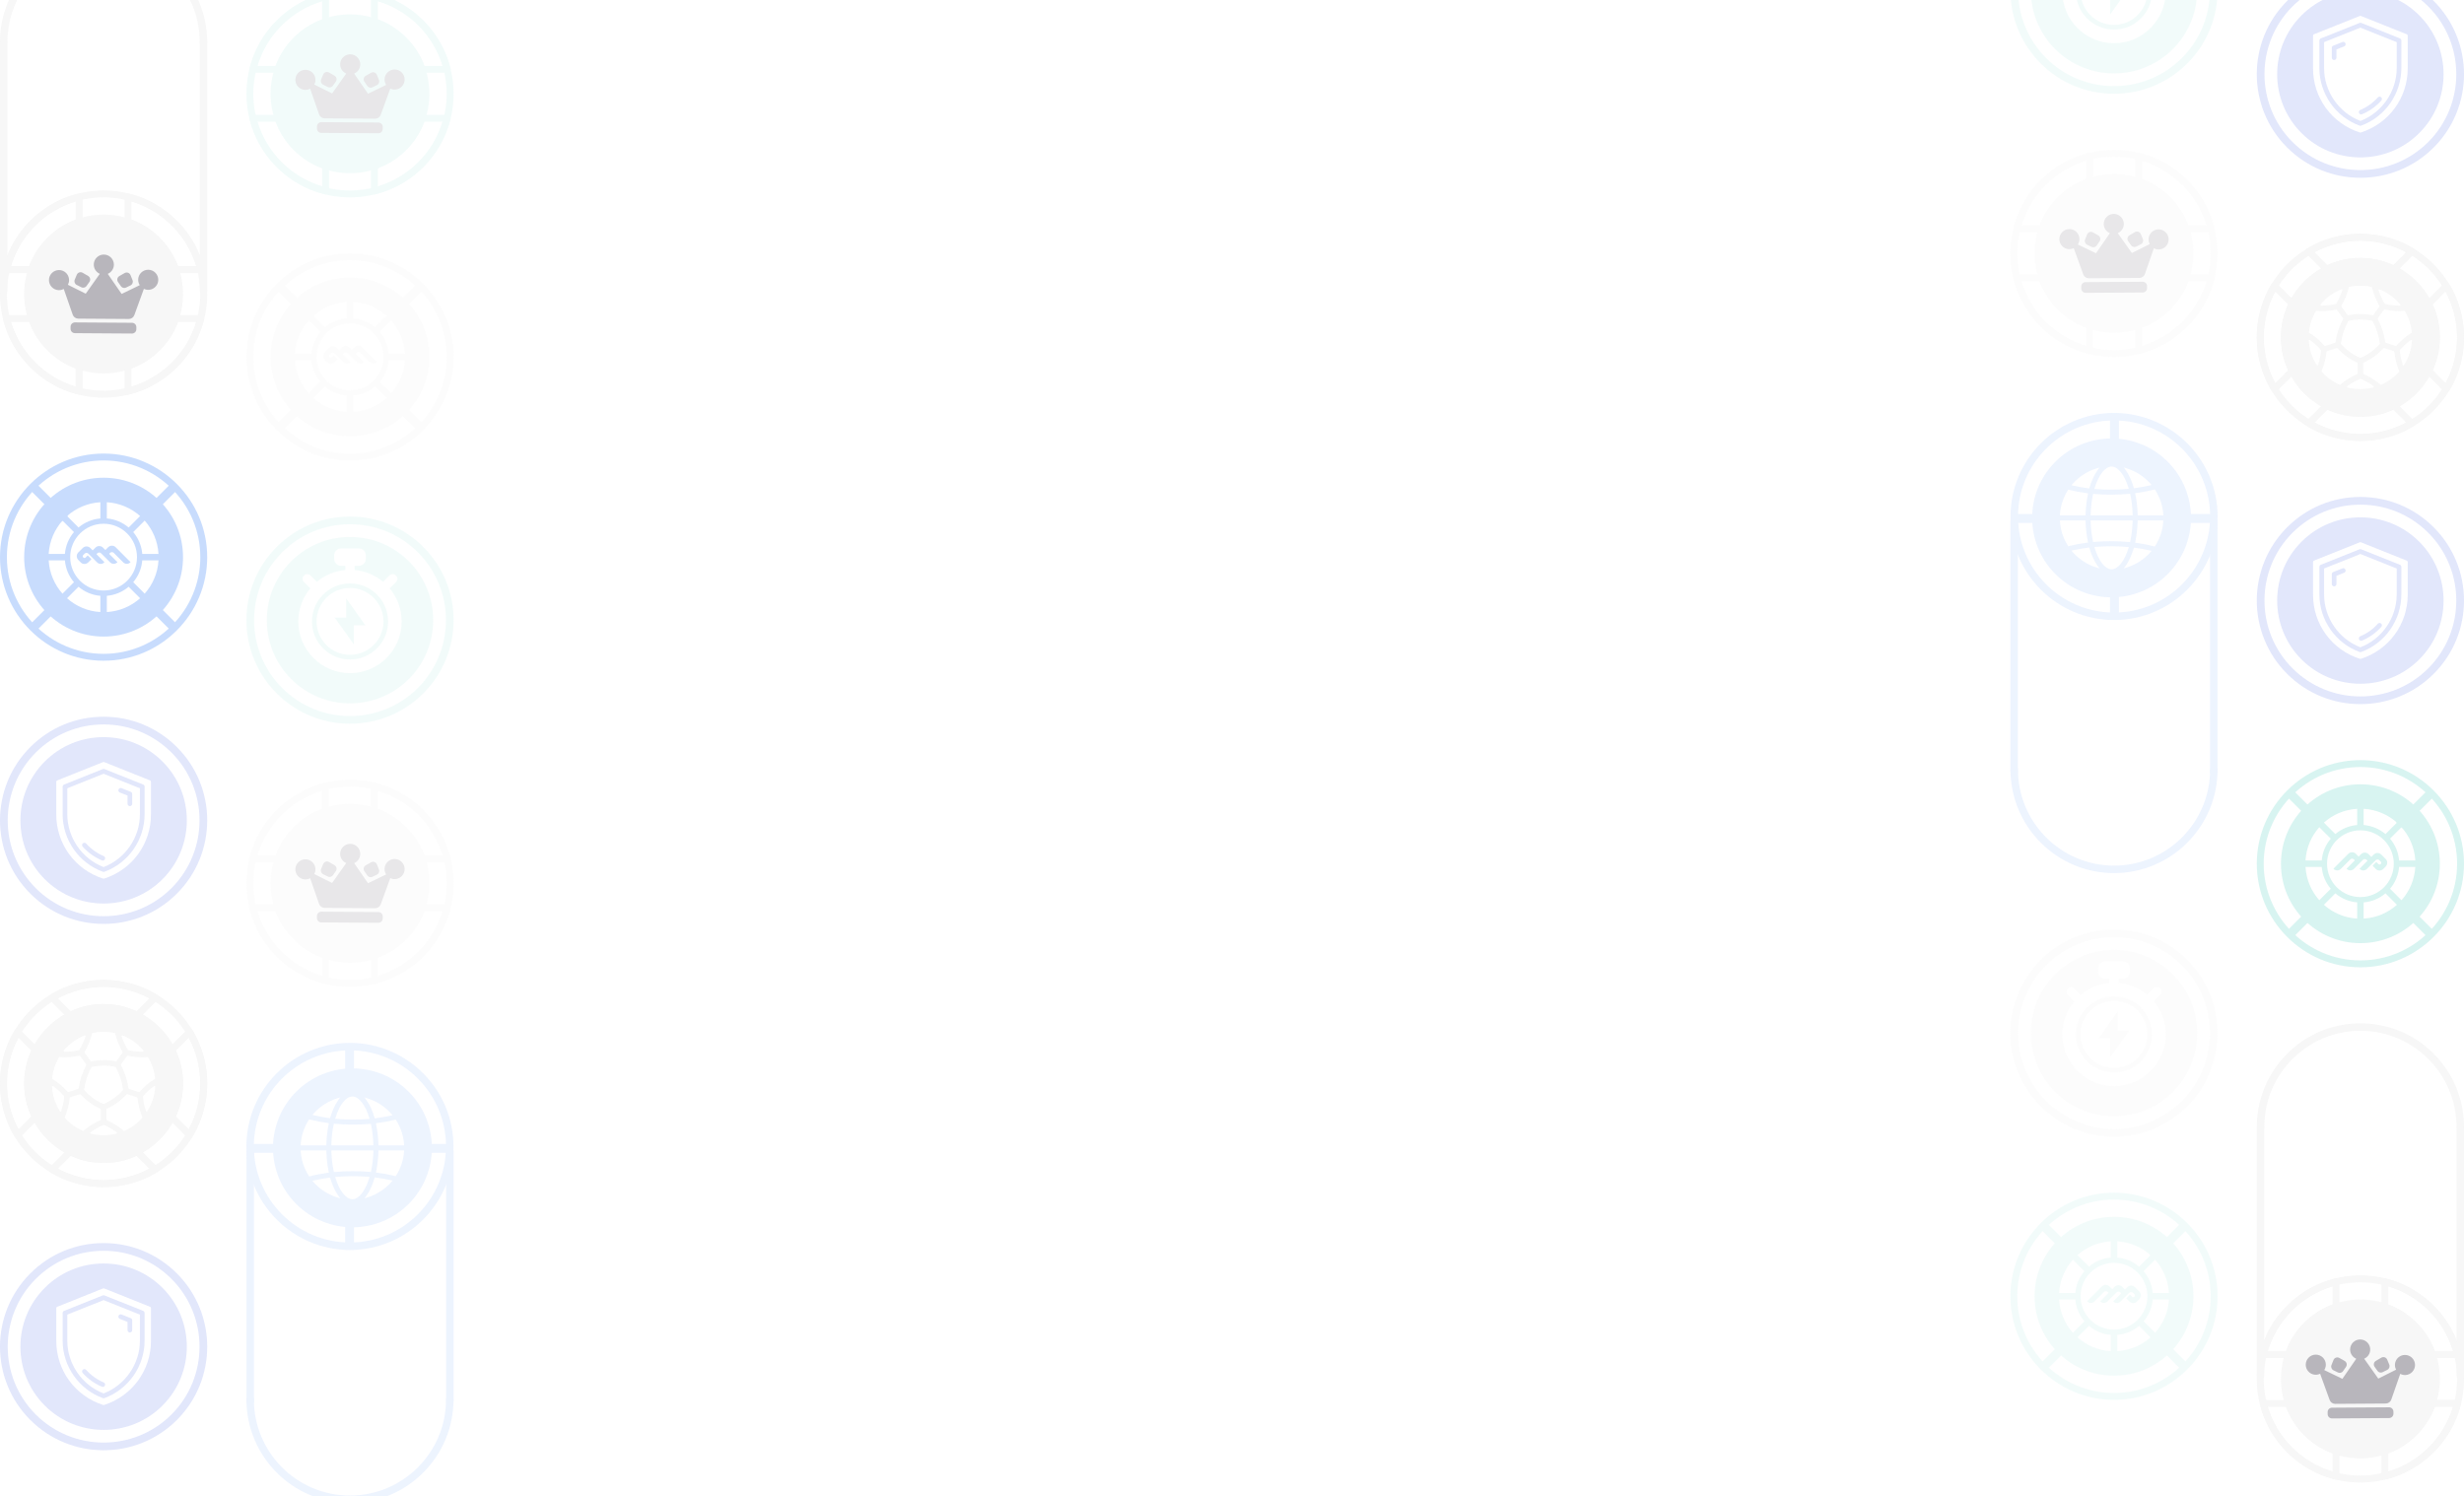 <svg width="1760" height="1069" viewBox="0 0 1760 1069" fill="none" xmlns="http://www.w3.org/2000/svg">
<g opacity="0.3">
<path d="M1633.65 1037.41C1604.78 1008.54 1604.78 961.574 1633.65 932.707C1662.52 903.84 1709.48 903.84 1738.35 932.707C1767.22 961.574 1767.22 1008.54 1738.35 1037.41C1709.48 1066.27 1662.52 1066.27 1633.65 1037.41ZM1734.86 936.196C1707.92 909.252 1664.08 909.252 1637.15 936.196C1610.2 963.14 1610.2 1006.97 1637.15 1033.91C1664.09 1060.85 1707.92 1060.85 1734.86 1033.91C1761.8 1006.97 1761.8 963.133 1734.86 936.196Z" fill="#E3E3E3"/>
<path d="M1735.67 969.352C1735.41 969.093 1735.2 968.763 1735.08 968.398C1732.51 960.816 1728.33 954.098 1722.64 948.411C1716.96 942.732 1710.24 938.548 1702.66 935.978C1701.65 935.634 1700.98 934.701 1700.98 933.641V915.648C1700.98 914.89 1701.33 914.174 1701.93 913.703C1702.53 913.233 1703.31 913.071 1704.04 913.254C1717 916.497 1728.86 923.223 1738.34 932.707C1747.82 942.191 1754.54 954.048 1757.79 967.008C1757.97 967.745 1757.8 968.524 1757.34 969.128C1756.87 969.732 1756.15 970.076 1755.39 970.076H1737.4C1736.73 970.076 1736.11 969.802 1735.65 969.345L1735.67 969.352ZM1726.13 944.922C1731.93 950.721 1736.3 957.516 1739.15 965.14H1752.17C1748.9 954.245 1742.95 944.29 1734.86 936.196C1726.76 928.102 1716.81 922.156 1705.92 918.891V931.907C1713.54 934.75 1720.34 939.123 1726.14 944.929L1726.13 944.922Z" fill="#E3E3E3"/>
<path d="M1633.65 1037.41C1624.18 1027.93 1617.44 1016.07 1614.2 1003.11C1614.02 1002.37 1614.19 1001.59 1614.65 1000.99C1615.12 1000.39 1615.84 1000.04 1616.59 1000.04H1634.59C1635.65 1000.04 1636.59 1000.72 1636.93 1001.72C1639.49 1009.3 1643.67 1016.02 1649.36 1021.71C1655.04 1027.39 1661.76 1031.57 1669.34 1034.14C1670.35 1034.48 1671.02 1035.42 1671.02 1036.48V1054.47C1671.02 1055.23 1670.67 1055.95 1670.07 1056.42C1669.47 1056.89 1668.69 1057.05 1667.95 1056.87C1655 1053.62 1643.14 1046.9 1633.65 1037.42V1037.41ZM1619.83 1004.97C1623.1 1015.87 1629.05 1025.82 1637.14 1033.92C1645.24 1042.01 1655.19 1047.96 1666.09 1051.23V1038.21C1658.46 1035.37 1651.67 1031 1645.87 1025.2C1640.07 1019.4 1635.7 1012.6 1632.85 1004.98H1619.83V1004.97Z" fill="#E3E3E3"/>
<path d="M1701.71 1056.21C1701.24 1055.74 1700.98 1055.12 1700.98 1054.46V1036.47C1700.98 1035.41 1701.66 1034.47 1702.66 1034.13C1710.24 1031.57 1716.96 1027.38 1722.65 1021.7C1728.33 1016.01 1732.51 1009.29 1735.08 1001.71C1735.42 1000.71 1736.36 1000.03 1737.42 1000.03H1755.41C1756.17 1000.03 1756.88 1000.38 1757.35 1000.98C1757.83 1001.58 1757.99 1002.36 1757.8 1003.09C1754.55 1016.05 1747.83 1027.91 1738.35 1037.39C1728.87 1046.88 1717.01 1053.6 1704.05 1056.85C1703.31 1057.03 1702.53 1056.86 1701.94 1056.4C1701.86 1056.33 1701.78 1056.26 1701.71 1056.19L1701.71 1056.21ZM1705.92 1038.21V1051.22C1716.81 1047.95 1726.77 1042.01 1734.86 1033.91C1742.96 1025.82 1748.9 1015.86 1752.17 1004.97H1739.16C1736.32 1012.59 1731.94 1019.38 1726.14 1025.18C1720.34 1030.98 1713.54 1035.36 1705.92 1038.21Z" fill="#E3E3E3"/>
<path d="M1614.84 969.353C1614.77 969.282 1614.7 969.205 1614.65 969.128C1614.18 968.531 1614.02 967.745 1614.2 967.008C1617.44 954.049 1624.17 942.184 1633.65 932.707C1643.14 923.23 1654.99 916.497 1667.95 913.254C1668.69 913.072 1669.47 913.24 1670.07 913.703C1670.66 914.174 1671.01 914.89 1671.01 915.648V933.641C1671.01 934.701 1670.34 935.642 1669.34 935.979C1661.75 938.541 1655.03 942.725 1649.35 948.411C1643.67 954.091 1639.49 960.816 1636.92 968.398C1636.58 969.402 1635.64 970.076 1634.58 970.076H1616.59C1615.93 970.076 1615.29 969.816 1614.84 969.36L1614.84 969.353ZM1666.08 918.891C1655.18 922.163 1645.23 928.109 1637.13 936.203C1629.04 944.297 1623.1 954.252 1619.82 965.147H1632.84C1635.68 957.524 1640.05 950.735 1645.86 944.929C1651.66 939.131 1658.45 934.757 1666.08 931.907V918.891Z" fill="#E3E3E3"/>
<path d="M1726.13 944.923C1704.01 922.795 1667.99 922.788 1645.86 944.923C1623.73 967.057 1623.74 1003.06 1645.86 1025.19C1667.99 1047.32 1704 1047.33 1726.13 1025.19C1748.27 1003.06 1748.26 967.05 1726.13 944.923Z" fill="#E3E3E3"/>
<path d="M1706.46 1005.32L1665.69 1005.59C1663.97 1005.6 1662.59 1007 1662.6 1008.72L1662.61 1010.17C1662.62 1011.89 1664.02 1013.27 1665.74 1013.26L1706.51 1012.99C1708.23 1012.98 1709.61 1011.58 1709.6 1009.86L1709.59 1008.4C1709.58 1006.69 1708.18 1005.3 1706.46 1005.32Z" fill="#110A1D"/>
<path d="M1671.25 980.705C1670.81 980.705 1670.36 980.607 1669.95 980.41L1666.77 978.873C1665.39 978.199 1664.76 976.563 1665.33 975.138L1666.79 971.501C1667.24 970.392 1668.3 969.669 1669.49 969.662C1670.01 969.662 1670.51 969.788 1670.96 970.048L1674.75 972.21C1675.46 972.611 1675.97 973.306 1676.16 974.106C1676.34 974.906 1676.18 975.749 1675.71 976.423L1673.64 979.434C1673.1 980.22 1672.2 980.698 1671.24 980.698L1671.25 980.705Z" fill="#110A1D"/>
<path d="M1700.6 980.507C1699.64 980.507 1698.74 980.051 1698.19 979.272L1696.13 976.372C1695.66 975.705 1695.49 974.863 1695.66 974.063C1695.82 973.262 1696.33 972.56 1697.04 972.146L1700.95 969.851C1701.39 969.591 1701.9 969.45 1702.41 969.443C1703.6 969.436 1704.68 970.145 1705.14 971.248L1706.61 974.779C1707.2 976.197 1706.59 977.847 1705.22 978.535L1701.9 980.198C1701.5 980.395 1701.05 980.507 1700.6 980.507H1700.6Z" fill="#110A1D"/>
<path d="M1668.04 1002.86C1666.25 1002.87 1664.65 1001.75 1664.04 1000.07L1657.23 981.343C1656.8 981.554 1656.33 981.715 1655.86 981.835C1655.31 981.975 1654.75 982.045 1654.18 982.045C1653.85 982.045 1653.53 982.031 1653.21 981.989C1649.67 981.54 1646.98 978.5 1646.96 974.92C1646.93 970.96 1650.13 967.717 1654.09 967.689C1658.05 967.661 1661.29 970.862 1661.31 974.821C1661.31 975.734 1661.16 976.611 1660.83 977.433C1660.66 977.882 1660.44 978.31 1660.19 978.718L1673.13 984.98L1683.03 970.637C1682.61 970.462 1682.21 970.244 1681.83 969.984C1681.12 969.5 1680.49 968.896 1679.99 968.187C1679.13 966.98 1678.67 965.555 1678.66 964.08C1678.63 960.121 1681.83 956.878 1685.79 956.85C1685.97 956.85 1686.15 956.85 1686.32 956.864C1689.87 957.102 1692.73 959.946 1692.99 963.491C1693.11 965.169 1692.67 966.776 1691.72 968.145C1691.21 968.861 1690.59 969.472 1689.88 969.956C1689.51 970.216 1689.11 970.434 1688.7 970.609L1698.77 984.804L1711.5 978.437C1711.26 977.98 1711.07 977.503 1710.93 977.005C1710.76 976.401 1710.67 975.769 1710.67 975.13C1710.67 974.842 1710.68 974.555 1710.71 974.274C1711.12 970.665 1714.17 967.927 1717.8 967.906C1721.76 967.878 1725 971.08 1725.02 975.039C1725.05 978.816 1722.11 981.989 1718.34 982.249L1717.89 982.263C1717.16 982.263 1716.45 982.164 1715.75 981.954C1715.3 981.813 1714.87 981.638 1714.46 981.413L1708.07 999.771C1707.49 1001.46 1705.89 1002.6 1704.1 1002.61L1668.04 1002.85V1002.86Z" fill="#110A1D"/>
<path d="M1760 805.63V982.37C1760 983.831 1758.81 985 1757.35 985C1755.89 985 1754.7 983.816 1754.7 982.37V805.63C1754.7 804.169 1755.89 803 1757.35 803C1758.81 803 1760 804.184 1760 805.63Z" fill="#E3E3E3"/>
<path d="M1617.3 805.63V982.37C1617.3 983.831 1616.11 985 1614.65 985C1613.19 985 1612 983.816 1612 982.37V805.63C1612 804.169 1613.19 803 1614.65 803C1616.11 803 1617.3 804.184 1617.3 805.63Z" fill="#E3E3E3"/>
<path d="M1759.97 804.984C1759.97 806.461 1758.77 807.642 1757.31 807.642C1755.85 807.642 1754.65 806.445 1754.65 804.984C1754.65 767.13 1723.85 736.33 1686 736.33C1648.15 736.33 1617.35 767.13 1617.35 804.984C1617.35 806.461 1616.15 807.642 1614.69 807.642C1613.23 807.642 1612.03 806.445 1612.03 804.984C1612.03 764.193 1645.22 731 1686.02 731C1726.81 731 1760 764.193 1760 804.984H1759.97Z" fill="#E3E3E3"/>
<path d="M1686 691C1645.19 691 1612 657.793 1612 617C1612 576.207 1645.21 543 1686 543C1726.79 543 1760 576.207 1760 617C1760 657.793 1726.79 691 1686 691ZM1686 547.928C1647.91 547.928 1616.93 578.912 1616.93 617C1616.93 655.088 1647.91 686.072 1686 686.072C1724.09 686.072 1755.07 655.088 1755.07 617C1755.07 578.912 1724.09 547.928 1686 547.928Z" fill="#7DDACF"/>
<path d="M1734.27 564.206L1711.37 587.115L1715.87 591.622L1738.78 568.713L1734.27 564.206Z" fill="#7DDACF"/>
<path d="M1655.42 643.056L1632.51 665.965L1637.02 670.472L1659.93 647.563L1655.42 643.056Z" fill="#7DDACF"/>
<path d="M1716.57 643.078L1712.06 647.585L1734.97 670.494L1739.48 665.987L1716.57 643.078Z" fill="#7DDACF"/>
<path d="M1637.01 563.517L1632.51 568.024L1655.41 590.922L1659.91 586.415L1637.01 563.517Z" fill="#7DDACF"/>
<path d="M1704.05 618.989C1705.54 617.497 1705.54 615.087 1704.05 613.61L1700.88 610.455C1699.39 608.962 1696.98 608.962 1695.5 610.455L1693.79 612.165L1691.82 610.19C1690.32 608.698 1687.91 608.698 1686.44 610.19L1684.73 611.916L1682.75 609.926C1681.26 608.434 1678.85 608.434 1677.37 609.926L1666.88 620.42C1666.8 620.497 1666.8 620.622 1666.88 620.715C1668.28 622.114 1670.57 622.114 1671.98 620.715L1678.74 613.952C1679.47 613.222 1680.65 613.222 1681.39 613.952L1681.88 614.45C1681.98 614.543 1681.98 614.683 1681.88 614.776L1676.24 620.42C1676.16 620.497 1676.16 620.622 1676.24 620.715C1677.64 622.114 1679.92 622.114 1681.34 620.715L1687.82 614.232C1688.55 613.502 1689.73 613.502 1690.46 614.232L1690.96 614.73C1691.04 614.808 1691.04 614.932 1690.96 615.025L1685.52 620.466C1685.44 620.544 1685.44 620.668 1685.52 620.762C1686.92 622.161 1689.2 622.161 1690.62 620.762L1696.88 614.497C1697.62 613.766 1698.8 613.766 1699.53 614.497L1700.6 615.569C1701.02 615.989 1701.02 616.689 1700.6 617.108L1700.43 617.279C1700.01 617.699 1699.31 617.699 1698.89 617.279L1697.51 615.896C1697.43 615.818 1697.3 615.818 1697.21 615.896L1694.82 618.29C1694.74 618.368 1694.74 618.492 1694.82 618.585L1696.98 620.746C1698.47 622.239 1700.88 622.239 1702.36 620.746L1704.07 619.036L1704.05 618.989Z" fill="#7DDACF"/>
<path d="M1686 560.256C1654.66 560.256 1629.26 585.658 1629.26 617C1629.26 648.341 1654.66 673.743 1686 673.743C1717.34 673.743 1742.75 648.341 1742.75 617C1742.75 585.658 1717.34 560.256 1686 560.256ZM1688.32 577.776C1697.43 578.305 1705.7 581.943 1712.11 587.633L1703.91 595.826C1699.64 592.203 1694.24 589.856 1688.32 589.358V577.776ZM1683.7 577.776V589.358C1677.78 589.84 1672.38 592.203 1668.11 595.826L1659.92 587.633C1666.32 581.943 1674.59 578.305 1683.7 577.776ZM1656.65 590.897L1664.84 599.09C1661.22 603.366 1658.88 608.76 1658.38 614.683H1646.8C1647.32 605.573 1650.96 597.303 1656.65 590.897ZM1646.8 619.3H1658.38C1658.86 625.224 1661.22 630.618 1664.84 634.893L1656.65 643.086C1650.96 636.681 1647.32 628.411 1646.8 619.3ZM1683.7 656.207C1674.59 655.679 1666.32 652.041 1659.92 646.351L1668.11 638.158C1672.38 641.78 1677.78 644.128 1683.7 644.625V656.207ZM1662.16 616.984C1662.16 603.816 1672.84 593.136 1686 593.136C1699.17 593.136 1709.85 603.816 1709.85 616.984C1709.85 630.152 1699.17 640.832 1686 640.832C1672.84 640.832 1662.16 630.152 1662.16 616.984ZM1688.32 656.207V644.625C1694.24 644.143 1699.64 641.78 1703.91 638.158L1712.11 646.351C1705.7 652.041 1697.43 655.679 1688.32 656.207ZM1715.37 643.086L1707.18 634.893C1710.8 630.618 1713.15 625.224 1713.64 619.3H1725.23C1724.7 628.411 1721.06 636.681 1715.37 643.086ZM1713.64 614.683C1713.16 608.76 1710.8 603.366 1707.18 599.09L1715.37 590.897C1721.06 597.303 1724.7 605.573 1725.23 614.683H1713.64Z" fill="#7DDACF"/>
<path d="M1686 503C1667.04 503 1648.09 495.789 1633.65 481.351C1604.78 452.491 1604.78 405.54 1633.65 376.68C1647.64 362.693 1666.23 355 1686 355C1705.77 355 1724.36 362.693 1738.35 376.68C1767.22 405.54 1767.22 452.491 1738.35 481.351C1723.93 495.773 1704.96 503 1686 503ZM1637.53 477.466C1664.25 504.181 1707.73 504.181 1734.45 477.466C1761.17 450.75 1761.17 407.281 1734.45 380.565C1721.5 367.62 1704.29 360.502 1685.98 360.502C1667.67 360.502 1650.47 367.635 1637.52 380.565C1610.8 407.281 1610.8 450.75 1637.52 477.466H1637.53Z" fill="#9DADF2"/>
<path d="M1685.02 456.702C1685.28 457.339 1685.91 457.712 1686.56 457.712C1686.78 457.712 1686.99 457.665 1687.21 457.588C1692.43 455.396 1697.19 452.008 1700.95 447.781C1701.56 447.097 1701.5 446.04 1700.81 445.434C1700.13 444.828 1699.07 444.89 1698.46 445.574C1695.03 449.444 1690.69 452.537 1685.92 454.526C1685.08 454.883 1684.68 455.863 1685.03 456.702H1685.02Z" fill="#9DADF2"/>
<path d="M1714.21 403.427L1686.61 392.393C1686.2 392.238 1685.77 392.238 1685.36 392.393L1657.76 403.427C1657.12 403.676 1656.71 404.282 1656.71 404.966V424.734C1656.75 442.98 1668.28 459.469 1685.41 465.748C1685.6 465.81 1685.78 465.841 1685.98 465.841C1686.19 465.841 1686.37 465.81 1686.56 465.748C1703.69 459.454 1715.22 442.98 1715.25 424.734V404.966C1715.25 404.282 1714.85 403.676 1714.21 403.427ZM1711.93 424.734C1711.9 441.333 1701.48 456.454 1686 462.407C1670.52 456.454 1660.09 441.333 1660.06 424.734V406.1L1686 395.734L1711.93 406.1V424.734Z" fill="#9DADF2"/>
<path d="M1674.46 406.023C1674.06 405.852 1673.61 405.852 1673.19 406.023L1666.61 408.649C1665.98 408.898 1665.57 409.504 1665.57 410.188V417.197C1665.57 418.114 1666.32 418.86 1667.24 418.86C1668.15 418.86 1668.9 418.114 1668.9 417.197V411.322L1674.42 409.116C1674.84 408.945 1675.15 408.634 1675.33 408.214C1675.5 407.81 1675.5 407.359 1675.33 406.94C1675.16 406.52 1674.85 406.209 1674.45 406.023H1674.46Z" fill="#9DADF2"/>
<path d="M1728.03 386.983C1716.81 375.747 1701.87 369.577 1685.98 369.577C1670.1 369.577 1655.17 375.763 1643.94 386.983C1620.76 410.156 1620.76 447.874 1643.94 471.062C1655.53 482.656 1670.75 488.437 1685.98 488.437C1701.22 488.437 1716.43 482.64 1728.03 471.062C1751.2 447.89 1751.2 410.171 1728.03 386.983ZM1719.81 424.733C1719.85 445.823 1706.38 464.27 1686.28 470.658C1686.09 470.72 1685.89 470.72 1685.69 470.658C1665.59 464.27 1652.11 445.823 1652.16 424.733V401.406C1652.16 401.017 1652.39 400.66 1652.77 400.504L1685.62 387.372C1685.73 387.325 1685.86 387.31 1685.98 387.31C1686.11 387.31 1686.23 387.325 1686.34 387.372L1719.2 400.52C1719.57 400.66 1719.81 401.017 1719.81 401.421V424.749V424.733Z" fill="#9DADF2"/>
<path d="M1686 127C1667.04 127 1648.09 119.789 1633.65 105.351C1604.78 76.491 1604.78 29.54 1633.65 0.68C1647.64 -13.307 1666.23 -21 1686 -21C1705.77 -21 1724.36 -13.307 1738.35 0.68C1767.22 29.54 1767.22 76.491 1738.35 105.351C1723.93 119.773 1704.96 127 1686 127ZM1637.53 101.466C1664.25 128.181 1707.73 128.181 1734.45 101.466C1761.17 74.75 1761.17 31.281 1734.45 4.566C1721.5 -8.38 1704.29 -15.498 1685.98 -15.498C1667.67 -15.498 1650.47 -8.365 1637.52 4.566C1610.8 31.281 1610.8 74.75 1637.52 101.466H1637.53Z" fill="#9DADF2"/>
<path d="M1685.02 80.718C1685.28 81.356 1685.91 81.729 1686.56 81.729C1686.78 81.729 1686.99 81.682 1687.21 81.604C1692.43 79.413 1697.19 76.025 1700.95 71.798C1701.56 71.114 1701.5 70.057 1700.81 69.451C1700.13 68.845 1699.07 68.907 1698.46 69.591C1695.03 73.461 1690.69 76.553 1685.92 78.543C1685.08 78.9 1684.68 79.879 1685.03 80.718H1685.02Z" fill="#9DADF2"/>
<path d="M1714.21 27.426L1686.61 16.392C1686.2 16.236 1685.77 16.236 1685.36 16.392L1657.76 27.426C1657.12 27.675 1656.71 28.281 1656.71 28.965V48.733C1656.75 66.979 1668.28 83.468 1685.41 89.747C1685.6 89.809 1685.78 89.84 1685.98 89.84C1686.19 89.84 1686.37 89.809 1686.56 89.747C1703.69 83.453 1715.22 66.979 1715.25 48.733V28.965C1715.25 28.281 1714.85 27.675 1714.21 27.426ZM1711.93 48.733C1711.9 65.332 1701.48 80.453 1686 86.406C1670.52 80.453 1660.09 65.332 1660.06 48.733V30.099L1686 19.733L1711.93 30.099V48.733Z" fill="#9DADF2"/>
<path d="M1674.46 30.023C1674.06 29.852 1673.61 29.852 1673.19 30.023L1666.61 32.649C1665.98 32.898 1665.57 33.504 1665.57 34.188V41.197C1665.57 42.114 1666.32 42.86 1667.24 42.86C1668.15 42.86 1668.9 42.114 1668.9 41.197V35.322L1674.42 33.115C1674.84 32.944 1675.15 32.634 1675.33 32.214C1675.5 31.81 1675.5 31.359 1675.33 30.94C1675.16 30.52 1674.85 30.209 1674.45 30.023H1674.46Z" fill="#9DADF2"/>
<path d="M1728.03 10.984C1716.81 -0.252 1701.87 -6.422 1685.98 -6.422C1670.1 -6.422 1655.17 -0.236 1643.94 10.984C1620.76 34.157 1620.76 71.875 1643.94 95.063C1655.53 106.657 1670.75 112.438 1685.98 112.438C1701.22 112.438 1716.43 106.641 1728.03 95.063C1751.2 71.891 1751.2 34.172 1728.03 10.984ZM1719.81 48.734C1719.85 69.824 1706.38 88.271 1686.28 94.659C1686.09 94.721 1685.89 94.721 1685.69 94.659C1665.59 88.271 1652.11 69.824 1652.16 48.734V25.407C1652.16 25.018 1652.39 24.661 1652.77 24.505L1685.62 11.373C1685.73 11.326 1685.86 11.311 1685.98 11.311C1686.11 11.311 1686.23 11.326 1686.34 11.373L1719.2 24.521C1719.57 24.661 1719.81 25.018 1719.81 25.422V48.75V48.734Z" fill="#9DADF2"/>
<path d="M1685.99 315C1645.19 315 1612 281.797 1612 241.008C1612 200.219 1645.2 167.016 1685.99 167.016C1726.78 167.016 1759.98 200.219 1759.98 241.008C1759.98 281.797 1726.78 315 1685.99 315ZM1685.99 171.943C1647.91 171.943 1616.93 202.924 1616.93 241.008C1616.93 279.092 1647.91 310.073 1685.99 310.073C1724.08 310.073 1755.06 279.092 1755.06 241.008C1755.06 202.924 1724.08 171.943 1685.99 171.943Z" fill="#E3E3E3"/>
<path d="M1709.99 194.794C1709.62 194.794 1709.25 194.716 1708.91 194.545C1701.74 191.001 1694.03 189.198 1685.99 189.198C1677.96 189.198 1670.25 191.001 1663.08 194.545C1662.13 195.011 1661 194.825 1660.25 194.079L1647.54 181.363C1646.99 180.819 1646.74 180.073 1646.84 179.311C1646.93 178.55 1647.36 177.881 1648.02 177.493C1659.47 170.622 1672.61 167 1686.01 167C1699.41 167 1712.54 170.637 1724 177.493C1724.65 177.881 1725.09 178.55 1725.18 179.311C1725.27 180.073 1725.01 180.819 1724.48 181.363L1711.77 194.079C1711.28 194.545 1710.66 194.794 1710.01 194.794H1709.99ZM1685.99 184.27C1694.18 184.27 1702.08 185.98 1709.48 189.353L1718.68 180.151C1708.67 174.757 1697.43 171.928 1685.99 171.928C1674.55 171.928 1663.31 174.757 1653.3 180.151L1662.5 189.353C1669.9 185.98 1677.8 184.27 1685.99 184.27Z" fill="#E3E3E3"/>
<path d="M1685.99 315C1672.59 315 1659.46 311.362 1648 304.507C1647.35 304.118 1646.91 303.45 1646.82 302.688C1646.73 301.926 1646.99 301.18 1647.52 300.636L1660.23 287.921C1660.98 287.175 1662.13 286.988 1663.06 287.454C1670.23 290.999 1677.94 292.802 1685.98 292.802C1694.01 292.802 1701.72 290.999 1708.89 287.454C1709.84 286.988 1710.97 287.175 1711.72 287.921L1724.43 300.636C1724.98 301.18 1725.23 301.926 1725.13 302.688C1725.04 303.45 1724.6 304.118 1723.95 304.507C1712.5 311.378 1699.36 315 1685.96 315H1685.99ZM1653.3 301.849C1663.31 307.243 1674.55 310.072 1685.99 310.072C1697.43 310.072 1708.67 307.243 1718.68 301.849L1709.48 292.646C1702.08 296.02 1694.18 297.729 1685.99 297.729C1677.8 297.729 1669.9 296.02 1662.5 292.646L1653.3 301.849Z" fill="#E3E3E3"/>
<path d="M1747.38 280.181C1746.73 280.181 1746.11 279.932 1745.64 279.465L1732.93 266.75C1732.18 266.004 1731.99 264.854 1732.46 263.921C1736 256.755 1737.81 249.045 1737.81 241.008C1737.81 232.972 1736 225.261 1732.46 218.095C1731.99 217.147 1732.18 215.997 1732.93 215.266L1745.64 202.551C1746.19 202.007 1746.93 201.758 1747.69 201.851C1748.45 201.944 1749.12 202.38 1749.51 203.033C1756.38 214.489 1760 227.624 1760 241.024C1760 254.423 1756.38 267.558 1749.51 279.015C1749.12 279.668 1748.45 280.103 1747.69 280.196C1747.58 280.196 1747.49 280.196 1747.38 280.196V280.181ZM1737.64 264.481L1746.84 273.683C1752.23 263.672 1755.06 252.433 1755.06 240.993C1755.06 229.552 1752.23 218.313 1746.84 208.302L1737.64 217.505C1741.01 224.904 1742.72 232.801 1742.72 240.993C1742.72 249.185 1741.01 257.081 1737.64 264.481Z" fill="#E3E3E3"/>
<path d="M1624.61 280.181C1624.5 280.181 1624.4 280.181 1624.31 280.165C1623.55 280.072 1622.88 279.636 1622.49 278.984C1615.62 267.527 1612 254.392 1612 240.993C1612 227.593 1615.62 214.458 1622.49 203.002C1622.88 202.349 1623.55 201.913 1624.31 201.82C1625.07 201.727 1625.82 201.991 1626.36 202.52L1639.08 215.235C1639.82 215.981 1640.01 217.132 1639.55 218.064C1636 225.23 1634.2 232.941 1634.2 240.977C1634.2 249.014 1636 256.724 1639.55 263.89C1640.01 264.838 1639.82 265.988 1639.08 266.719L1626.36 279.434C1625.9 279.901 1625.28 280.165 1624.62 280.165L1624.61 280.181ZM1625.15 208.302C1619.76 218.313 1616.93 229.552 1616.93 240.993C1616.93 252.433 1619.76 263.672 1625.15 273.683L1634.35 264.481C1630.98 257.081 1629.27 249.185 1629.27 240.993C1629.27 232.801 1630.98 224.904 1634.35 217.505L1625.15 208.302Z" fill="#E3E3E3"/>
<path d="M1685.99 184.27C1654.72 184.27 1629.25 209.716 1629.25 241.007C1629.25 272.299 1654.7 297.745 1685.99 297.745C1717.28 297.745 1742.73 272.299 1742.73 241.007C1742.73 209.716 1717.28 184.27 1685.99 184.27ZM1717.92 222.369C1720.61 226.971 1722.24 231.991 1722.77 237.323C1722.79 237.541 1722.69 237.743 1722.51 237.852C1718.45 240.339 1714.81 243.386 1711.67 246.945C1711.53 247.116 1711.3 247.179 1711.1 247.101L1704.09 244.816C1703.88 244.754 1703.74 244.583 1703.71 244.365C1702.92 238.567 1701.12 233.017 1698.35 227.857C1698.26 227.67 1698.27 227.453 1698.4 227.282L1702.73 221.312C1702.84 221.172 1703.01 221.079 1703.18 221.079C1703.23 221.079 1703.26 221.079 1703.31 221.079C1707.94 222.105 1712.7 222.447 1717.42 222.058C1717.64 222.043 1717.84 222.152 1717.95 222.338L1717.92 222.369ZM1699.89 245.344C1699.9 245.5 1699.86 245.655 1699.76 245.764C1696.08 250.008 1691.39 253.412 1686.21 255.588C1686.07 255.65 1685.93 255.65 1685.79 255.588C1680.61 253.396 1675.92 249.992 1672.23 245.764C1672.14 245.655 1672.09 245.5 1672.11 245.344C1672.83 239.717 1674.58 234.339 1677.3 229.364C1677.38 229.225 1677.5 229.131 1677.66 229.1C1680.4 228.525 1683.19 228.23 1686.01 228.23C1688.82 228.23 1691.62 228.525 1694.35 229.1C1694.51 229.131 1694.63 229.225 1694.71 229.364C1697.43 234.339 1699.17 239.717 1699.9 245.344H1699.89ZM1699.05 206.763C1699.05 206.763 1699.24 206.607 1699.42 206.607C1699.48 206.607 1699.56 206.607 1699.64 206.654C1705.36 208.923 1710.47 212.654 1714.45 217.426C1714.66 217.659 1714.58 217.908 1714.53 218.001C1714.5 218.079 1714.36 218.328 1714.03 218.328C1710.51 218.374 1706.99 217.97 1703.59 217.162C1703.45 217.131 1703.32 217.038 1703.25 216.913C1701.43 213.913 1699.97 210.68 1698.91 207.322C1698.82 207.027 1698.99 206.825 1699.06 206.763H1699.05ZM1678.14 204.897C1683.29 203.794 1688.71 203.794 1693.86 204.897C1694.06 204.944 1694.23 205.099 1694.28 205.301C1695.38 209.918 1697.17 214.333 1699.58 218.421C1699.69 218.608 1699.67 218.841 1699.55 219.027L1695.24 224.965C1695.12 225.136 1694.9 225.23 1694.7 225.183C1689.01 224.033 1682.99 224.033 1677.3 225.183C1677.1 225.23 1676.88 225.136 1676.76 224.965L1672.45 219.027C1672.33 218.856 1672.31 218.608 1672.42 218.421C1674.83 214.333 1676.62 209.918 1677.72 205.301C1677.77 205.099 1677.94 204.944 1678.14 204.897ZM1657.55 217.426C1661.52 212.638 1666.64 208.908 1672.36 206.654C1672.44 206.623 1672.51 206.607 1672.58 206.607C1672.78 206.607 1672.9 206.716 1672.95 206.763C1673.03 206.84 1673.2 207.027 1673.11 207.322C1672.05 210.695 1670.59 213.913 1668.77 216.913C1668.69 217.038 1668.57 217.131 1668.43 217.162C1665.02 217.97 1661.51 218.374 1657.98 218.328C1657.65 218.328 1657.51 218.079 1657.48 218.001C1657.44 217.908 1657.36 217.659 1657.56 217.426H1657.55ZM1654.08 222.369C1654.17 222.198 1654.36 222.09 1654.56 222.09C1654.56 222.09 1654.59 222.09 1654.61 222.09C1659.35 222.463 1664.1 222.136 1668.72 221.11C1668.94 221.064 1669.16 221.141 1669.28 221.328L1673.62 227.297C1673.74 227.468 1673.76 227.701 1673.66 227.872C1670.9 233.033 1669.09 238.582 1668.3 244.381C1668.27 244.583 1668.13 244.754 1667.93 244.831L1660.92 247.116C1660.72 247.179 1660.48 247.116 1660.34 246.961C1657.2 243.401 1653.57 240.355 1649.51 237.867C1649.34 237.759 1649.23 237.556 1649.24 237.339C1649.77 232.007 1651.4 226.971 1654.09 222.385L1654.08 222.369ZM1655.77 260.671C1655.68 260.967 1655.42 261.029 1655.31 261.044C1655.2 261.044 1654.95 261.044 1654.78 260.796C1651.47 255.588 1649.51 249.557 1649.12 243.37C1649.1 243.059 1649.31 242.904 1649.4 242.857C1649.49 242.811 1649.74 242.702 1649.99 242.888C1652.87 244.925 1655.48 247.318 1657.76 249.977C1657.86 250.085 1657.9 250.225 1657.89 250.381C1657.61 253.878 1656.89 257.345 1655.76 260.687L1655.77 260.671ZM1671.13 274.864C1666.28 272.734 1662.01 269.609 1658.43 265.599C1658.29 265.443 1658.24 265.21 1658.32 265.024C1660.14 260.64 1661.29 256.023 1661.74 251.298C1661.76 251.08 1661.91 250.894 1662.12 250.832L1669.05 248.578C1669.05 248.578 1669.16 248.547 1669.22 248.547C1669.37 248.547 1669.51 248.609 1669.62 248.733C1673.51 253.086 1678.37 256.63 1683.71 258.977C1683.91 259.07 1684.03 259.257 1684.03 259.474V266.765C1684.03 266.982 1683.91 267.184 1683.71 267.262C1679.35 269.143 1675.31 271.677 1671.69 274.77C1671.54 274.91 1671.3 274.941 1671.12 274.848L1671.13 274.864ZM1695.58 276.402C1695.57 276.511 1695.49 276.76 1695.18 276.838C1689.18 278.361 1682.84 278.361 1676.84 276.838C1676.54 276.76 1676.45 276.511 1676.43 276.402C1676.42 276.294 1676.39 276.045 1676.65 275.843C1679.48 273.744 1682.56 271.988 1685.81 270.635C1685.95 270.573 1686.08 270.573 1686.22 270.635C1689.46 271.988 1692.54 273.744 1695.38 275.843C1695.63 276.029 1695.61 276.294 1695.6 276.402H1695.58ZM1713.6 265.614C1710.02 269.625 1705.75 272.734 1700.9 274.864C1700.7 274.957 1700.48 274.91 1700.32 274.786C1696.7 271.692 1692.68 269.159 1688.31 267.278C1688.11 267.185 1687.98 266.998 1687.98 266.78V259.49C1687.98 259.272 1688.11 259.07 1688.31 258.992C1693.64 256.645 1698.52 253.101 1702.39 248.749C1702.5 248.624 1702.64 248.562 1702.8 248.562C1702.86 248.562 1702.9 248.562 1702.97 248.593L1709.9 250.847C1710.1 250.909 1710.26 251.096 1710.27 251.313C1710.72 256.039 1711.87 260.64 1713.69 265.039C1713.77 265.226 1713.74 265.459 1713.58 265.614H1713.6ZM1717.24 260.811C1717.07 261.075 1716.8 261.075 1716.71 261.06C1716.6 261.06 1716.35 260.982 1716.24 260.687C1715.12 257.345 1714.41 253.878 1714.11 250.381C1714.11 250.241 1714.14 250.085 1714.24 249.977C1716.52 247.318 1719.13 244.94 1722.01 242.888C1722.12 242.811 1722.23 242.779 1722.32 242.779C1722.44 242.779 1722.54 242.826 1722.6 242.857C1722.69 242.904 1722.91 243.059 1722.88 243.37C1722.49 249.557 1720.53 255.588 1717.22 260.796L1717.24 260.811Z" fill="#E3E3E3"/>
</g>
<g opacity="0.1">
<path d="M1510 812C1491.04 812 1472.09 804.789 1457.65 790.351C1428.78 761.491 1428.78 714.54 1457.65 685.68C1471.64 671.693 1490.23 664 1510 664C1529.77 664 1548.36 671.693 1562.35 685.68C1591.22 714.54 1591.22 761.491 1562.35 790.351C1547.93 804.773 1528.96 812 1510 812ZM1461.53 786.466C1488.25 813.181 1531.73 813.181 1558.45 786.466C1585.17 759.75 1585.17 716.281 1558.45 689.565C1545.5 676.62 1528.29 669.502 1509.98 669.502C1491.67 669.502 1474.47 676.635 1461.52 689.565C1434.8 716.281 1434.8 759.75 1461.52 786.466H1461.53Z" fill="#E3E3E3"/>
<path d="M1512.74 722.436L1499.03 741.645H1507.25V755.352L1520.96 736.158H1512.74V722.436Z" fill="#E3E3E3"/>
<path d="M1509.99 711.759C1494.97 711.759 1482.79 723.943 1482.79 738.956C1482.79 753.969 1494.97 766.122 1509.99 766.122C1525 766.122 1537.19 753.938 1537.19 738.956C1537.19 723.974 1525 711.759 1509.99 711.759ZM1509.99 762.765C1496.81 762.765 1486.11 752.073 1486.11 738.894C1486.11 725.715 1496.81 715.023 1509.99 715.023C1523.17 715.023 1533.86 725.715 1533.86 738.894C1533.86 752.073 1523.17 762.765 1509.99 762.765Z" fill="#E3E3E3"/>
<path d="M1552.04 695.984C1540.81 684.748 1525.88 678.578 1509.99 678.578C1494.1 678.578 1479.18 684.764 1467.94 695.984C1444.77 719.157 1444.77 756.875 1467.94 780.063C1479.54 791.657 1494.76 797.454 1509.99 797.454C1525.22 797.454 1540.44 791.657 1552.04 780.063C1575.21 756.891 1575.21 719.172 1552.04 695.984ZM1509.99 775.851C1489.66 775.851 1473.1 759.3 1473.1 738.972C1473.1 729.989 1476.32 721.752 1481.67 715.318L1477.16 710.811C1475.87 709.521 1475.87 707.423 1477.16 706.117C1478.45 704.812 1480.55 704.827 1481.86 706.117L1486.36 710.624C1491.96 705.946 1499 702.869 1506.68 702.217V699.17H1503.63C1500.94 699.17 1498.72 696.948 1498.72 694.259V691.695C1498.72 688.975 1500.94 686.784 1503.63 686.784H1516.38C1519.07 686.784 1521.29 688.975 1521.29 691.695V694.259C1521.29 696.948 1519.07 699.17 1516.38 699.17H1513.33V702.217C1521.03 702.885 1528.05 705.962 1533.65 710.624L1538.16 706.117C1539.45 704.827 1541.54 704.827 1542.85 706.117C1544.14 707.407 1544.14 709.505 1542.85 710.811L1538.34 715.318C1543.69 721.752 1546.91 729.973 1546.91 738.972C1546.91 759.3 1530.35 775.851 1510.02 775.851H1509.99Z" fill="#E3E3E3"/>
<path d="M1436.09 368.953C1436.09 328.179 1469.27 295 1510.05 295C1550.82 295 1584 328.179 1584 368.953C1584 409.728 1550.82 442.906 1510.05 442.906C1469.27 442.906 1436.09 409.728 1436.09 368.953ZM1578.67 368.953C1578.67 331.114 1547.89 300.328 1510.05 300.328C1472.21 300.328 1441.42 331.114 1441.42 368.953C1441.42 406.792 1472.21 437.579 1510.05 437.579C1547.89 437.579 1578.67 406.792 1578.67 368.953Z" fill="#478BF9"/>
<path d="M1436.09 549.743C1436.09 548.267 1437.29 547.087 1438.75 547.087C1440.21 547.087 1441.41 548.283 1441.41 549.743C1441.41 587.582 1472.19 618.368 1510.03 618.368C1547.87 618.368 1578.66 587.582 1578.66 549.743C1578.66 548.267 1579.85 547.087 1581.31 547.087C1582.77 547.087 1583.97 548.283 1583.97 549.743C1583.97 590.518 1550.79 623.696 1510.02 623.696C1469.24 623.696 1436.06 590.518 1436.06 549.743H1436.09Z" fill="#478BF9"/>
<path d="M1581.75 367.167H1549.36V373.551H1581.75V367.167Z" fill="#478BF9"/>
<path d="M1470.23 367.167H1437.85V373.551H1470.23V367.167Z" fill="#478BF9"/>
<path d="M1513.5 410.411H1507.11V442.798H1513.5V410.411Z" fill="#478BF9"/>
<path d="M1513.5 297.92H1507.11V330.306H1513.5V297.92Z" fill="#478BF9"/>
<path d="M1548.38 329.84C1526.23 307.69 1490.3 307.69 1468.14 329.84C1445.99 351.99 1445.99 387.919 1468.14 410.084C1490.29 432.235 1526.21 432.235 1548.38 410.084C1570.53 387.934 1570.53 352.006 1548.38 329.84ZM1519.22 334.64C1525.69 336.644 1531.48 340.387 1535.98 345.482L1536.85 346.461L1535.58 346.756C1532.21 347.548 1528.61 348.2 1524.88 348.682L1524.21 348.775L1524.02 348.123C1523.4 345.995 1522.67 343.944 1521.83 342.049C1520.79 339.673 1519.63 337.591 1518.35 335.836L1516.96 333.925L1519.22 334.624V334.64ZM1493.3 368.192L1493.33 367.384C1493.49 362.475 1494.03 357.784 1494.96 353.466L1495.1 352.783L1495.8 352.845C1503.97 353.559 1512.7 353.528 1520.82 352.767L1521.52 352.705L1521.68 353.388C1522.63 357.753 1523.17 362.46 1523.31 367.384V368.192H1493.32H1493.3ZM1523.31 371.795V372.603C1523.14 377.527 1522.6 382.233 1521.65 386.598L1521.49 387.282L1520.79 387.22C1512.67 386.458 1503.94 386.443 1495.77 387.142L1495.07 387.204L1494.93 386.521C1494 382.202 1493.46 377.527 1493.3 372.603L1493.27 371.795H1523.28H1523.31ZM1508.3 333.289C1512.82 333.289 1517.42 339.02 1520.3 348.262L1520.59 349.195L1519.61 349.272C1515.79 349.598 1511.85 349.769 1507.89 349.769C1504.2 349.769 1500.54 349.629 1496.97 349.334L1495.99 349.257L1496.28 348.309C1499.16 339.036 1503.77 333.273 1508.3 333.273V333.289ZM1480.47 345.653C1485.01 340.48 1490.85 336.675 1497.39 334.656L1499.67 333.957L1498.25 335.883C1496.98 337.622 1495.8 339.719 1494.78 342.08C1493.95 343.944 1493.21 346.026 1492.55 348.262L1492.37 348.899L1491.7 348.822C1487.94 348.356 1484.31 347.734 1480.89 346.942L1479.6 346.647L1480.47 345.653ZM1471.4 367.353C1471.83 361.295 1473.77 355.392 1477.02 350.251L1477.33 349.769L1477.89 349.909C1481.87 350.919 1486.15 351.726 1490.66 352.301L1491.5 352.41L1491.33 353.249C1490.4 357.753 1489.87 362.522 1489.73 367.43V368.192H1471.35L1471.41 367.353H1471.4ZM1477.33 390.217L1477.02 389.736C1473.77 384.61 1471.83 378.692 1471.4 372.634L1471.34 371.795H1489.7V372.556C1489.85 377.465 1490.4 382.249 1491.31 386.738L1491.48 387.577L1490.64 387.686C1486.15 388.26 1481.85 389.068 1477.88 390.078L1477.32 390.217H1477.33ZM1497.39 405.347C1490.85 403.327 1485.01 399.522 1480.47 394.349L1479.6 393.355L1480.89 393.06C1484.31 392.283 1487.94 391.647 1491.7 391.181L1492.37 391.103L1492.55 391.74C1493.21 393.977 1493.95 396.058 1494.78 397.922C1495.82 400.299 1496.98 402.38 1498.25 404.135L1499.67 406.061L1497.39 405.362V405.347ZM1508.3 406.698C1503.77 406.698 1499.16 400.935 1496.28 391.662L1495.99 390.715L1496.97 390.637C1504.37 390.047 1512.27 390.062 1519.61 390.699L1520.59 390.777L1520.3 391.709C1517.41 400.935 1512.81 406.683 1508.3 406.683V406.698ZM1535.98 394.505C1531.48 399.599 1525.67 403.343 1519.22 405.347L1516.96 406.046L1518.35 404.135C1519.63 402.395 1520.79 400.299 1521.83 397.922C1522.66 396.011 1523.4 393.976 1524.02 391.848L1524.21 391.196L1524.88 391.289C1528.61 391.771 1532.21 392.423 1535.58 393.215L1536.85 393.526L1535.98 394.505ZM1545.2 372.634C1544.76 378.754 1542.79 384.734 1539.46 389.922L1539.15 390.404L1538.59 390.264C1534.66 389.223 1530.39 388.4 1525.92 387.794L1525.08 387.686L1525.25 386.862C1526.18 382.358 1526.73 377.558 1526.87 372.572V371.811H1545.24L1545.18 372.65L1545.2 372.634ZM1526.9 368.192V367.43C1526.74 362.444 1526.2 357.629 1525.27 353.14L1525.1 352.317L1525.93 352.208C1530.41 351.602 1534.66 350.779 1538.61 349.738L1539.17 349.598L1539.48 350.08C1542.8 355.268 1544.79 361.233 1545.21 367.368L1545.27 368.207H1526.91L1526.9 368.192Z" fill="#478BF9"/>
<path d="M1436 550.861V372.386C1436 370.91 1437.2 369.729 1438.66 369.729C1440.12 369.729 1441.31 370.926 1441.31 372.386V550.861C1441.31 552.337 1440.12 553.517 1438.66 553.517C1437.2 553.517 1436 552.321 1436 550.861Z" fill="#478BF9"/>
<path d="M1578.59 551.266V372.79C1578.59 371.314 1579.79 370.134 1581.25 370.134C1582.71 370.134 1583.91 371.33 1583.91 372.79V551.266C1583.91 552.741 1582.71 553.922 1581.25 553.922C1579.79 553.922 1578.59 552.726 1578.59 551.266Z" fill="#478BF9"/>
<path d="M1457.65 233.35C1428.78 204.483 1428.78 157.517 1457.65 128.65C1486.52 99.783 1533.48 99.783 1562.35 128.65C1591.22 157.517 1591.22 204.483 1562.35 233.35C1533.48 262.217 1486.52 262.217 1457.65 233.35ZM1558.86 132.139C1531.92 105.196 1488.08 105.196 1461.15 132.139C1434.2 159.083 1434.2 202.917 1461.15 229.854C1488.09 256.797 1531.92 256.797 1558.86 229.854C1585.8 202.91 1585.8 159.076 1558.86 132.139Z" fill="#E3E3E3"/>
<path d="M1559.67 165.296C1559.41 165.036 1559.2 164.706 1559.08 164.341C1556.51 156.759 1552.33 150.041 1546.64 144.355C1540.96 138.675 1534.24 134.491 1526.66 131.922C1525.65 131.578 1524.98 130.644 1524.98 129.584V111.591C1524.98 110.833 1525.33 110.117 1525.93 109.647C1526.53 109.176 1527.31 109.015 1528.04 109.197C1541 112.441 1552.86 119.166 1562.34 128.65C1571.82 138.135 1578.54 149.992 1581.79 162.951C1581.97 163.688 1581.8 164.467 1581.34 165.071C1580.87 165.675 1580.15 166.019 1579.39 166.019H1561.4C1560.73 166.019 1560.11 165.745 1559.65 165.289L1559.67 165.296ZM1550.13 140.865C1555.93 146.664 1560.3 153.46 1563.15 161.084H1576.17C1572.9 150.188 1566.95 140.234 1558.86 132.139C1550.76 124.045 1540.81 118.099 1529.92 114.835V127.85C1537.54 130.693 1544.34 135.067 1550.14 140.872L1550.13 140.865Z" fill="#E3E3E3"/>
<path d="M1457.65 233.35C1448.18 223.873 1441.44 212.008 1438.2 199.049C1438.02 198.312 1438.19 197.533 1438.65 196.936C1439.12 196.332 1439.84 195.988 1440.59 195.988H1458.59C1459.65 195.988 1460.59 196.662 1460.93 197.666C1463.49 205.248 1467.67 211.966 1473.36 217.653C1479.04 223.332 1485.76 227.516 1493.34 230.085C1494.35 230.422 1495.02 231.363 1495.02 232.423V250.416C1495.02 251.174 1494.67 251.89 1494.07 252.361C1493.47 252.831 1492.69 252.992 1491.95 252.81C1479 249.566 1467.14 242.841 1457.65 233.364V233.35ZM1443.83 200.916C1447.1 211.812 1453.05 221.766 1461.14 229.861C1469.24 237.955 1479.19 243.901 1490.09 247.173V234.157C1482.46 231.314 1475.67 226.94 1469.87 221.142C1464.07 215.343 1459.7 208.547 1456.85 200.924H1443.83V200.916Z" fill="#E3E3E3"/>
<path d="M1525.7 252.149C1525.24 251.686 1524.98 251.061 1524.98 250.401V232.408C1524.98 231.348 1525.65 230.408 1526.66 230.071C1534.24 227.508 1540.96 223.324 1546.64 217.638C1552.33 211.952 1556.51 205.233 1559.08 197.651C1559.41 196.648 1560.36 195.974 1561.42 195.974H1579.41C1580.17 195.974 1580.88 196.325 1581.35 196.921C1581.82 197.518 1581.98 198.304 1581.8 199.034C1578.55 211.994 1571.83 223.851 1562.35 233.335C1552.87 242.819 1541.01 249.545 1528.05 252.788C1527.31 252.971 1526.53 252.802 1525.94 252.339C1525.86 252.269 1525.78 252.205 1525.71 252.135L1525.7 252.149ZM1529.92 234.15V247.165C1540.81 243.894 1550.77 237.947 1558.86 229.853C1566.95 221.759 1572.89 211.804 1576.17 200.909H1563.16C1560.31 208.533 1555.94 215.321 1550.13 221.127C1544.34 226.926 1537.54 231.306 1529.92 234.15Z" fill="#E3E3E3"/>
<path d="M1438.84 165.296C1438.77 165.225 1438.7 165.148 1438.65 165.071C1438.18 164.474 1438.02 163.688 1438.2 162.951C1441.44 149.992 1448.17 138.127 1457.65 128.65C1467.14 119.173 1478.99 112.441 1491.95 109.197C1492.69 109.015 1493.47 109.183 1494.07 109.646C1494.66 110.117 1495.01 110.833 1495.01 111.591V129.584C1495.01 130.644 1494.34 131.585 1493.34 131.922C1485.75 134.484 1479.03 138.668 1473.35 144.354C1467.67 150.034 1463.49 156.759 1460.92 164.341C1460.58 165.345 1459.64 166.019 1458.58 166.019H1440.59C1439.93 166.019 1439.29 165.759 1438.84 165.303L1438.84 165.296ZM1490.08 114.834C1479.18 118.106 1469.23 124.052 1461.13 132.146C1453.04 140.241 1447.1 150.195 1443.82 161.091H1456.84C1459.68 153.467 1464.05 146.678 1469.86 140.872C1475.66 135.074 1482.45 130.7 1490.08 127.85V114.834Z" fill="#E3E3E3"/>
<path d="M1550.13 140.866C1528.01 118.738 1491.99 118.731 1469.86 140.866C1447.73 163.001 1447.74 199.007 1469.86 221.135C1491.99 243.263 1528 243.27 1550.13 221.135C1572.27 199 1572.26 162.994 1550.13 140.866Z" fill="#E3E3E3"/>
<path d="M1530.47 201.259L1489.7 201.529C1487.98 201.541 1486.6 202.942 1486.61 204.66L1486.62 206.113C1486.63 207.83 1488.04 209.213 1489.75 209.202L1530.53 208.932C1532.24 208.92 1533.63 207.519 1533.61 205.801L1533.6 204.348C1533.59 202.63 1532.19 201.247 1530.47 201.259Z" fill="#110A1D"/>
<path d="M1495.26 176.647C1494.82 176.647 1494.37 176.549 1493.96 176.352L1490.78 174.815C1489.4 174.141 1488.76 172.505 1489.34 171.08L1490.8 167.444C1491.25 166.335 1492.31 165.612 1493.5 165.604C1494.01 165.604 1494.52 165.731 1494.97 165.991L1498.76 168.153C1499.47 168.553 1499.98 169.248 1500.16 170.048C1500.35 170.849 1500.19 171.691 1499.72 172.365L1497.64 175.377C1497.1 176.163 1496.21 176.64 1495.25 176.64L1495.26 176.647Z" fill="#110A1D"/>
<path d="M1524.6 176.452C1523.65 176.452 1522.74 175.995 1522.19 175.216L1520.14 172.317C1519.66 171.65 1519.49 170.807 1519.66 170.007C1519.83 169.207 1520.33 168.505 1521.04 168.091L1524.95 165.795C1525.39 165.535 1525.9 165.395 1526.41 165.388C1527.61 165.381 1528.68 166.09 1529.14 167.192L1530.62 170.723C1531.21 172.141 1530.6 173.791 1529.23 174.479L1525.9 176.143C1525.5 176.339 1525.05 176.452 1524.61 176.452H1524.6Z" fill="#110A1D"/>
<path d="M1492.05 198.803C1490.26 198.817 1488.65 197.694 1488.04 196.009L1481.24 177.286C1480.81 177.497 1480.34 177.659 1479.87 177.778C1479.32 177.918 1478.76 177.988 1478.19 177.988C1477.86 177.988 1477.53 177.974 1477.22 177.932C1473.67 177.483 1470.98 174.443 1470.96 170.863C1470.93 166.904 1474.14 163.66 1478.1 163.632C1482.05 163.604 1485.3 166.805 1485.32 170.765C1485.32 171.677 1485.16 172.555 1484.84 173.376C1484.67 173.826 1484.45 174.254 1484.2 174.661L1497.13 180.923L1507.03 166.581C1506.62 166.405 1506.22 166.188 1505.84 165.928C1505.12 165.443 1504.5 164.84 1503.99 164.131C1503.14 162.923 1502.67 161.498 1502.67 160.024C1502.64 156.064 1505.84 152.821 1509.8 152.793C1509.97 152.793 1510.16 152.793 1510.33 152.807C1513.88 153.046 1516.74 155.889 1517 159.434C1517.12 161.112 1516.68 162.72 1515.72 164.088C1515.22 164.805 1514.6 165.415 1513.89 165.9C1513.52 166.159 1513.12 166.377 1512.71 166.553L1522.78 180.747L1535.51 174.38C1535.27 173.924 1535.08 173.446 1534.94 172.948C1534.77 172.344 1534.68 171.712 1534.68 171.074C1534.68 170.786 1534.69 170.498 1534.72 170.217C1535.13 166.609 1538.17 163.871 1541.8 163.85C1545.76 163.822 1549.01 167.023 1549.03 170.982C1549.06 174.759 1546.12 177.932 1542.35 178.192L1541.9 178.206C1541.17 178.206 1540.46 178.108 1539.76 177.897C1539.31 177.757 1538.88 177.581 1538.47 177.357L1532.08 195.715C1531.5 197.406 1529.9 198.544 1528.11 198.558L1492.05 198.796V198.803Z" fill="#110A1D"/>
<path d="M1510 67C1491.04 67 1472.09 59.789 1457.65 45.351C1428.78 16.491 1428.78 -30.46 1457.65 -59.32C1471.64 -73.307 1490.23 -81 1510 -81C1529.77 -81 1548.36 -73.307 1562.35 -59.32C1591.22 -30.46 1591.22 16.491 1562.35 45.351C1547.93 59.773 1528.96 67 1510 67ZM1461.53 41.466C1488.25 68.181 1531.73 68.181 1558.45 41.466C1585.17 14.75 1585.17 -28.719 1558.45 -55.434C1545.5 -68.38 1528.29 -75.498 1509.98 -75.498C1491.67 -75.498 1474.47 -68.365 1461.52 -55.434C1434.8 -28.719 1434.8 14.75 1461.52 41.466H1461.53Z" fill="#7DDACF"/>
<path d="M1512.74 -22.564L1499.03 -3.355H1507.25V10.352L1520.96 -8.842H1512.74V-22.564Z" fill="#7DDACF"/>
<path d="M1509.99 -33.241C1494.97 -33.241 1482.79 -21.057 1482.79 -6.044C1482.79 8.969 1494.97 21.122 1509.99 21.122C1525 21.122 1537.19 8.938 1537.19 -6.044C1537.19 -21.026 1525 -33.241 1509.99 -33.241ZM1509.99 17.765C1496.81 17.765 1486.11 7.073 1486.11 -6.106C1486.11 -19.285 1496.81 -29.977 1509.99 -29.977C1523.17 -29.977 1533.86 -19.285 1533.86 -6.106C1533.86 7.073 1523.17 17.765 1509.99 17.765Z" fill="#7DDACF"/>
<path d="M1552.04 -49.016C1540.81 -60.252 1525.88 -66.422 1509.99 -66.422C1494.1 -66.422 1479.18 -60.236 1467.94 -49.016C1444.77 -25.843 1444.77 11.875 1467.94 35.063C1479.54 46.657 1494.76 52.454 1509.99 52.454C1525.22 52.454 1540.44 46.657 1552.04 35.063C1575.21 11.891 1575.21 -25.828 1552.04 -49.016ZM1509.99 30.851C1489.66 30.851 1473.1 14.3 1473.1 -6.028C1473.1 -15.011 1476.32 -23.248 1481.67 -29.682L1477.16 -34.189C1475.87 -35.479 1475.87 -37.577 1477.16 -38.883C1478.45 -40.188 1480.55 -40.172 1481.86 -38.883L1486.36 -34.376C1491.96 -39.054 1499 -42.131 1506.68 -42.783V-45.83H1503.63C1500.94 -45.83 1498.72 -48.052 1498.72 -50.741V-53.305C1498.72 -56.025 1500.94 -58.216 1503.63 -58.216H1516.38C1519.07 -58.216 1521.29 -56.025 1521.29 -53.305V-50.741C1521.29 -48.052 1519.07 -45.83 1516.38 -45.83H1513.33V-42.783C1521.03 -42.115 1528.05 -39.038 1533.65 -34.376L1538.16 -38.883C1539.45 -40.172 1541.54 -40.172 1542.85 -38.883C1544.14 -37.593 1544.14 -35.495 1542.85 -34.189L1538.34 -29.682C1543.69 -23.248 1546.91 -15.027 1546.91 -6.028C1546.91 14.3 1530.35 30.851 1510.02 30.851H1509.99Z" fill="#7DDACF"/>
<path d="M1510 1000C1469.19 1000 1436 966.793 1436 926C1436 885.207 1469.21 852 1510 852C1550.79 852 1584 885.207 1584 926C1584 966.793 1550.79 1000 1510 1000ZM1510 856.928C1471.91 856.928 1440.93 887.912 1440.93 926C1440.93 964.088 1471.91 995.072 1510 995.072C1548.09 995.072 1579.07 964.088 1579.07 926C1579.07 887.912 1548.09 856.928 1510 856.928Z" fill="#7DDACF"/>
<path d="M1558.28 873.195L1535.38 896.104L1539.88 900.612L1562.79 877.702L1558.28 873.195Z" fill="#7DDACF"/>
<path d="M1479.43 952.055L1456.52 974.964L1461.03 979.471L1483.94 956.562L1479.43 952.055Z" fill="#7DDACF"/>
<path d="M1540.58 952.051L1536.07 956.558L1558.98 979.467L1563.49 974.96L1540.58 952.051Z" fill="#7DDACF"/>
<path d="M1461.04 872.501L1456.54 877.008L1479.43 899.906L1483.94 895.399L1461.04 872.501Z" fill="#7DDACF"/>
<path d="M1528.07 927.989C1529.56 926.497 1529.56 924.087 1528.07 922.61L1524.9 919.455C1523.4 917.962 1520.99 917.962 1519.52 919.455L1517.81 921.165L1515.83 919.19C1514.34 917.698 1511.93 917.698 1510.45 919.19L1508.74 920.916L1506.77 918.926C1505.28 917.434 1502.87 917.434 1501.39 918.926L1490.9 929.42C1490.82 929.497 1490.82 929.622 1490.9 929.715C1492.3 931.114 1494.58 931.114 1496 929.715L1502.76 922.952C1503.49 922.222 1504.67 922.222 1505.4 922.952L1505.9 923.45C1505.99 923.543 1505.99 923.683 1505.9 923.776L1500.26 929.42C1500.18 929.497 1500.18 929.622 1500.26 929.715C1501.65 931.114 1503.94 931.114 1505.35 929.715L1511.84 923.232C1512.57 922.502 1513.75 922.502 1514.48 923.232L1514.98 923.73C1515.05 923.807 1515.05 923.932 1514.98 924.025L1509.54 929.466C1509.46 929.544 1509.46 929.668 1509.54 929.762C1510.94 931.161 1513.22 931.161 1514.64 929.762L1520.9 923.497C1521.63 922.766 1522.81 922.766 1523.54 923.497L1524.62 924.569C1525.04 924.989 1525.04 925.689 1524.62 926.108L1524.44 926.279C1524.03 926.699 1523.33 926.699 1522.91 926.279L1521.52 924.896C1521.44 924.818 1521.32 924.818 1521.23 924.896L1518.83 927.29C1518.76 927.368 1518.76 927.492 1518.83 927.585L1520.99 929.746C1522.49 931.239 1524.9 931.239 1526.37 929.746L1528.08 928.036L1528.07 927.989Z" fill="#7DDACF"/>
<path d="M1510 869.24C1478.66 869.24 1453.26 894.643 1453.26 925.984C1453.26 957.325 1478.66 982.728 1510 982.728C1541.34 982.728 1566.75 957.325 1566.75 925.984C1566.75 894.643 1541.34 869.24 1510 869.24ZM1512.32 886.761C1521.43 887.289 1529.7 890.927 1536.11 896.617L1527.91 904.81C1523.64 901.188 1518.24 898.84 1512.32 898.343V886.761ZM1507.7 886.761V898.343C1501.78 898.825 1496.38 901.188 1492.11 904.81L1483.92 896.617C1490.32 890.927 1498.59 887.289 1507.7 886.761ZM1480.65 899.882L1488.84 908.075C1485.22 912.35 1482.88 917.744 1482.38 923.668H1470.8C1471.32 914.557 1474.96 906.287 1480.65 899.882ZM1470.8 928.285H1482.38C1482.86 934.208 1485.22 939.602 1488.84 943.878L1480.65 952.07C1474.96 945.665 1471.32 937.395 1470.8 928.285ZM1507.7 965.191C1498.59 964.663 1490.32 961.025 1483.92 955.335L1492.11 947.142C1496.38 950.765 1501.78 953.112 1507.7 953.61V965.191ZM1486.16 925.968C1486.16 912.801 1496.84 902.12 1510 902.12C1523.17 902.12 1533.85 912.801 1533.85 925.968C1533.85 939.136 1523.17 949.816 1510 949.816C1496.84 949.816 1486.16 939.136 1486.16 925.968ZM1512.32 965.191V953.61C1518.24 953.128 1523.64 950.765 1527.91 947.142L1536.11 955.335C1529.7 961.025 1521.43 964.663 1512.32 965.191ZM1539.37 952.07L1531.18 943.878C1534.8 939.602 1537.15 934.208 1537.64 928.285H1549.23C1548.7 937.395 1545.06 945.665 1539.37 952.07ZM1537.64 923.668C1537.16 917.744 1534.8 912.35 1531.18 908.075L1539.37 899.882C1545.06 906.287 1548.7 914.557 1549.23 923.668H1537.64Z" fill="#7DDACF"/>
</g>
<g opacity="0.3">
<path d="M74 1036C92.963 1036 111.911 1028.79 126.351 1014.35C155.216 985.491 155.216 938.54 126.351 909.68C112.362 895.693 93.772 888 74 888C54.228 888 35.638 895.693 21.649 909.68C-7.216 938.54 -7.216 985.491 21.649 1014.35C36.073 1028.77 55.037 1036 74 1036ZM122.465 1010.47C95.746 1037.18 52.27 1037.18 25.55 1010.47C-1.17 983.75 -1.17 940.281 25.55 913.565C38.498 900.62 55.705 893.502 74.016 893.502C92.326 893.502 109.533 900.635 122.481 913.565C149.201 940.281 149.201 983.75 122.481 1010.47H122.465Z" fill="#9DADF2"/>
<path d="M74.981 989.702C74.717 990.339 74.095 990.712 73.442 990.712C73.224 990.712 73.007 990.665 72.789 990.588C67.566 988.396 62.81 985.008 59.048 980.781C58.442 980.097 58.504 979.04 59.188 978.434C59.872 977.828 60.929 977.89 61.535 978.574C64.971 982.444 69.307 985.537 74.079 987.526C74.919 987.883 75.323 988.863 74.965 989.702H74.981Z" fill="#9DADF2"/>
<path d="M45.789 936.427L73.394 925.393C73.799 925.238 74.234 925.238 74.638 925.393L102.244 936.427C102.881 936.676 103.285 937.282 103.285 937.966V957.734C103.254 975.98 91.721 992.469 74.591 998.748C74.405 998.81 74.218 998.841 74.016 998.841C73.814 998.841 73.628 998.81 73.441 998.748C56.312 992.454 44.778 975.98 44.747 957.734V937.966C44.747 937.282 45.151 936.676 45.789 936.427ZM48.074 957.734C48.105 974.333 58.519 989.454 74.001 995.407C89.482 989.454 99.912 974.333 99.943 957.734V939.1L74.001 928.734L48.074 939.1V957.734Z" fill="#9DADF2"/>
<path d="M85.537 939.023C85.941 938.852 86.392 938.852 86.811 939.023L93.386 941.649C94.023 941.898 94.428 942.504 94.428 943.188V950.197C94.428 951.114 93.682 951.86 92.764 951.86C91.847 951.86 91.101 951.114 91.101 950.197V944.322L85.583 942.116C85.164 941.945 84.853 941.634 84.666 941.214C84.495 940.81 84.495 940.359 84.666 939.94C84.837 939.52 85.148 939.209 85.552 939.023H85.537Z" fill="#9DADF2"/>
<path d="M31.972 919.983C43.194 908.747 58.132 902.577 74.018 902.577C89.903 902.577 104.825 908.763 116.063 919.983C139.239 943.156 139.239 980.874 116.063 1004.06C104.468 1015.66 89.251 1021.44 74.018 1021.44C58.785 1021.44 43.567 1015.64 31.972 1004.06C8.796 980.89 8.796 943.171 31.972 919.983ZM40.194 957.733C40.148 978.823 53.624 997.27 73.722 1003.66C73.909 1003.72 74.111 1003.72 74.313 1003.66C94.411 997.27 107.888 978.823 107.841 957.733V934.406C107.841 934.017 107.608 933.66 107.235 933.504L74.375 920.372C74.266 920.325 74.142 920.31 74.018 920.31C73.893 920.31 73.769 920.325 73.66 920.372L40.801 933.52C40.428 933.66 40.194 934.017 40.194 934.421V957.749V957.733Z" fill="#9DADF2"/>
<path d="M74 660C92.963 660 111.911 652.789 126.351 638.351C155.216 609.491 155.216 562.54 126.351 533.68C112.362 519.693 93.772 512 74 512C54.228 512 35.638 519.693 21.649 533.68C-7.216 562.54 -7.216 609.491 21.649 638.351C36.073 652.773 55.037 660 74 660ZM122.465 634.466C95.746 661.181 52.27 661.181 25.55 634.466C-1.17 607.75 -1.17 564.281 25.55 537.565C38.498 524.62 55.705 517.502 74.016 517.502C92.326 517.502 109.533 524.635 122.481 537.565C149.201 564.281 149.201 607.75 122.481 634.466H122.465Z" fill="#9DADF2"/>
<path d="M74.981 613.718C74.717 614.356 74.095 614.729 73.442 614.729C73.224 614.729 73.007 614.682 72.789 614.604C67.566 612.413 62.81 609.025 59.048 604.798C58.442 604.114 58.504 603.057 59.188 602.451C59.872 601.845 60.929 601.907 61.535 602.591C64.971 606.461 69.307 609.553 74.079 611.543C74.919 611.9 75.323 612.879 74.965 613.718H74.981Z" fill="#9DADF2"/>
<path d="M45.789 560.426L73.394 549.392C73.799 549.237 74.234 549.237 74.638 549.392L102.244 560.426C102.881 560.675 103.285 561.281 103.285 561.965V581.733C103.254 599.979 91.721 616.468 74.591 622.747C74.405 622.809 74.218 622.84 74.016 622.84C73.814 622.84 73.628 622.809 73.441 622.747C56.312 616.453 44.778 599.979 44.747 581.733V561.965C44.747 561.281 45.151 560.675 45.789 560.426ZM48.074 581.733C48.105 598.332 58.519 613.453 74.001 619.406C89.482 613.453 99.912 598.332 99.943 581.733V563.099L74.001 552.733L48.074 563.099V581.733Z" fill="#9DADF2"/>
<path d="M85.537 563.023C85.941 562.852 86.392 562.852 86.811 563.023L93.386 565.649C94.023 565.898 94.428 566.504 94.428 567.188V574.197C94.428 575.114 93.682 575.86 92.764 575.86C91.847 575.86 91.101 575.114 91.101 574.197V568.322L85.583 566.115C85.164 565.945 84.853 565.634 84.666 565.214C84.495 564.81 84.495 564.359 84.666 563.94C84.837 563.52 85.148 563.209 85.552 563.023H85.537Z" fill="#9DADF2"/>
<path d="M31.972 543.984C43.194 532.748 58.132 526.578 74.018 526.578C89.903 526.578 104.825 532.764 116.063 543.984C139.239 567.157 139.239 604.875 116.063 628.063C104.468 639.657 89.251 645.438 74.018 645.438C58.785 645.438 43.567 639.641 31.972 628.063C8.796 604.891 8.796 567.172 31.972 543.984ZM40.194 581.734C40.148 602.824 53.624 621.271 73.722 627.659C73.909 627.721 74.111 627.721 74.313 627.659C94.411 621.271 107.888 602.824 107.841 581.734V558.407C107.841 558.018 107.608 557.661 107.235 557.505L74.375 544.373C74.266 544.326 74.142 544.311 74.018 544.311C73.893 544.311 73.769 544.326 73.66 544.373L40.801 557.521C40.428 557.661 40.194 558.018 40.194 558.422V581.75V581.734Z" fill="#9DADF2"/>
<path d="M74.008 848C114.812 848 148 814.797 148 774.008C148 733.219 114.797 700.016 74.008 700.016C33.219 700.016 0.015 733.219 0.015 774.008C0.015 814.797 33.219 848 74.008 848ZM74.008 704.943C112.092 704.943 143.072 735.924 143.072 774.008C143.072 812.092 112.092 843.073 74.008 843.073C35.923 843.073 4.943 812.092 4.943 774.008C4.943 735.924 35.923 704.943 74.008 704.943Z" fill="#E3E3E3"/>
<path d="M50.007 727.794C50.38 727.794 50.753 727.716 51.095 727.545C58.261 724.001 65.971 722.198 74.007 722.198C82.044 722.198 89.754 724.001 96.92 727.545C97.868 728.011 99.003 727.825 99.749 727.079L112.465 714.363C113.009 713.819 113.258 713.073 113.164 712.311C113.071 711.55 112.636 710.881 111.983 710.493C100.527 703.622 87.391 700 73.992 700C60.593 700 47.457 703.637 36.001 710.493C35.348 710.881 34.913 711.55 34.82 712.311C34.726 713.073 34.991 713.819 35.519 714.363L48.235 727.079C48.717 727.545 49.338 727.794 49.991 727.794H50.007ZM74.007 717.27C65.816 717.27 57.919 718.98 50.52 722.353L41.317 713.151C51.328 707.757 62.567 704.928 74.007 704.928C85.448 704.928 96.687 707.757 106.698 713.151L97.495 722.353C90.096 718.98 82.2 717.27 74.007 717.27Z" fill="#E3E3E3"/>
<path d="M74.008 848C87.408 848 100.543 844.362 111.999 837.507C112.652 837.118 113.087 836.45 113.181 835.688C113.274 834.926 113.01 834.18 112.481 833.636L99.766 820.921C99.02 820.175 97.869 819.988 96.937 820.454C89.771 823.999 82.06 825.802 74.024 825.802C65.987 825.802 58.277 823.999 51.111 820.454C50.163 819.988 49.028 820.175 48.282 820.921L35.566 833.636C35.023 834.18 34.774 834.926 34.867 835.688C34.96 836.45 35.395 837.118 36.048 837.507C47.505 844.378 60.64 848 74.039 848H74.008ZM106.699 834.849C96.688 840.243 85.449 843.072 74.008 843.072C62.568 843.072 51.329 840.243 41.318 834.849L50.52 825.646C57.92 829.02 65.816 830.729 74.008 830.729C82.2 830.729 90.097 829.02 97.496 825.646L106.699 834.849Z" fill="#E3E3E3"/>
<path d="M12.618 813.181C13.271 813.181 13.893 812.932 14.359 812.465L27.074 799.75C27.82 799.004 28.007 797.854 27.541 796.921C23.997 789.755 22.193 782.045 22.193 774.008C22.193 765.972 23.997 758.261 27.541 751.095C28.007 750.147 27.82 748.997 27.074 748.266L14.359 735.551C13.815 735.007 13.069 734.758 12.307 734.851C11.545 734.944 10.877 735.38 10.488 736.033C3.618 747.489 -0.004 760.624 -0.004 774.024C-0.004 787.423 3.618 800.558 10.488 812.015C10.877 812.668 11.545 813.103 12.307 813.196C12.416 813.196 12.509 813.196 12.618 813.196V813.181ZM22.364 797.481L13.162 806.683C7.768 796.672 4.939 785.433 4.939 773.993C4.939 762.552 7.768 751.313 13.162 741.302L22.364 750.505C18.991 757.904 17.281 765.801 17.281 773.993C17.281 782.185 18.991 790.081 22.364 797.481Z" fill="#E3E3E3"/>
<path d="M135.393 813.181C135.502 813.181 135.595 813.181 135.689 813.165C136.45 813.072 137.119 812.636 137.507 811.984C144.378 800.527 148 787.392 148 773.993C148 760.593 144.378 747.458 137.507 736.002C137.119 735.349 136.45 734.913 135.689 734.82C134.927 734.727 134.181 734.991 133.637 735.52L120.921 748.235C120.175 748.981 119.989 750.132 120.455 751.064C123.999 758.23 125.802 765.941 125.802 773.977C125.802 782.014 123.999 789.724 120.455 796.89C119.989 797.838 120.175 798.988 120.921 799.719L133.637 812.434C134.103 812.901 134.725 813.165 135.378 813.165L135.393 813.181ZM134.849 741.302C140.243 751.313 143.072 762.552 143.072 773.993C143.072 785.433 140.243 796.672 134.849 806.683L125.647 797.481C129.02 790.081 130.73 782.185 130.73 773.993C130.73 765.801 129.02 757.904 125.647 750.505L134.849 741.302Z" fill="#E3E3E3"/>
<path d="M74.008 717.27C105.284 717.27 130.746 742.716 130.746 774.007C130.746 805.299 105.3 830.745 74.008 830.745C42.717 830.745 17.27 805.299 17.27 774.007C17.27 742.716 42.717 717.27 74.008 717.27ZM42.08 755.369C39.391 759.971 37.758 764.991 37.23 770.323C37.214 770.541 37.307 770.743 37.494 770.852C41.551 773.339 45.189 776.386 48.329 779.945C48.469 780.116 48.702 780.179 48.904 780.101L55.914 777.816C56.116 777.754 56.256 777.583 56.288 777.365C57.08 771.567 58.883 766.017 61.65 760.857C61.744 760.67 61.728 760.453 61.604 760.282L57.267 754.312C57.158 754.172 56.987 754.079 56.816 754.079C56.769 754.079 56.738 754.079 56.692 754.079C52.059 755.105 47.303 755.447 42.577 755.058C42.359 755.043 42.157 755.152 42.049 755.338L42.08 755.369ZM60.111 778.344C60.096 778.5 60.142 778.655 60.236 778.764C63.92 783.008 68.614 786.412 73.791 788.588C73.93 788.65 74.07 788.65 74.21 788.588C79.387 786.396 84.081 782.992 87.765 778.764C87.859 778.655 87.905 778.5 87.89 778.344C87.174 772.717 85.418 767.339 82.698 762.364C82.62 762.225 82.496 762.131 82.34 762.1C79.604 761.525 76.806 761.23 73.993 761.23C71.179 761.23 68.381 761.525 65.645 762.1C65.49 762.131 65.365 762.225 65.288 762.364C62.568 767.339 60.826 772.717 60.096 778.344H60.111ZM60.951 739.763C60.951 739.763 60.764 739.607 60.578 739.607C60.516 739.607 60.438 739.607 60.36 739.654C54.64 741.923 49.526 745.654 45.546 750.426C45.344 750.659 45.422 750.908 45.468 751.001C45.499 751.079 45.639 751.328 45.966 751.328C49.495 751.374 53.008 750.97 56.412 750.162C56.552 750.131 56.676 750.038 56.754 749.913C58.572 746.913 60.034 743.68 61.091 740.322C61.184 740.027 61.013 739.825 60.935 739.763H60.951ZM81.858 737.897C76.713 736.794 71.288 736.794 66.143 737.897C65.941 737.944 65.77 738.099 65.723 738.301C64.619 742.918 62.832 747.333 60.422 751.421C60.313 751.608 60.329 751.841 60.453 752.027L64.759 757.965C64.884 758.136 65.101 758.23 65.303 758.183C70.993 757.033 77.008 757.033 82.698 758.183C82.9 758.23 83.117 758.136 83.242 757.965L87.548 752.027C87.672 751.856 87.688 751.608 87.579 751.421C85.169 747.333 83.382 742.918 82.278 738.301C82.231 738.099 82.06 737.944 81.858 737.897ZM102.455 750.426C98.475 745.638 93.361 741.908 87.641 739.654C87.563 739.623 87.486 739.607 87.423 739.607C87.221 739.607 87.097 739.716 87.05 739.763C86.972 739.84 86.802 740.027 86.895 740.322C87.952 743.695 89.413 746.913 91.232 749.913C91.309 750.038 91.434 750.131 91.574 750.162C94.978 750.97 98.491 751.374 102.02 751.328C102.346 751.328 102.486 751.079 102.517 751.001C102.564 750.908 102.642 750.659 102.439 750.426H102.455ZM105.921 755.369C105.828 755.198 105.642 755.09 105.44 755.09C105.44 755.09 105.408 755.09 105.393 755.09C100.652 755.463 95.895 755.136 91.278 754.11C91.061 754.064 90.843 754.141 90.719 754.328L86.382 760.297C86.257 760.468 86.242 760.701 86.335 760.872C89.102 766.033 90.905 771.582 91.698 777.381C91.729 777.583 91.869 777.754 92.071 777.831L99.082 780.116C99.284 780.179 99.517 780.116 99.657 779.961C102.797 776.401 106.434 773.355 110.492 770.867C110.663 770.759 110.771 770.556 110.756 770.339C110.227 765.007 108.595 759.971 105.906 755.385L105.921 755.369ZM104.227 793.671C104.32 793.967 104.585 794.029 104.693 794.044C104.802 794.044 105.051 794.044 105.222 793.796C108.533 788.588 110.492 782.557 110.88 776.37C110.896 776.059 110.694 775.904 110.6 775.857C110.507 775.811 110.258 775.702 110.01 775.888C107.134 777.925 104.522 780.318 102.237 782.977C102.144 783.085 102.097 783.225 102.113 783.381C102.393 786.878 103.108 790.345 104.243 793.687L104.227 793.671ZM88.869 807.864C93.719 805.734 97.994 802.609 101.569 798.599C101.709 798.443 101.755 798.21 101.678 798.024C99.859 793.64 98.709 789.023 98.258 784.298C98.242 784.08 98.087 783.894 97.885 783.832L90.952 781.578C90.952 781.578 90.843 781.547 90.781 781.547C90.626 781.547 90.486 781.609 90.377 781.733C86.491 786.086 81.625 789.63 76.293 791.977C76.091 792.07 75.967 792.257 75.967 792.474V799.765C75.967 799.982 76.091 800.184 76.293 800.262C80.646 802.143 84.687 804.677 88.309 807.77C88.465 807.91 88.698 807.941 88.885 807.848L88.869 807.864ZM64.417 809.402C64.433 809.511 64.511 809.76 64.822 809.838C70.822 811.361 77.164 811.361 83.164 809.838C83.459 809.76 83.553 809.511 83.568 809.402C83.584 809.294 83.615 809.045 83.351 808.843C80.522 806.744 77.444 804.988 74.195 803.635C74.055 803.573 73.915 803.573 73.775 803.635C70.542 804.988 67.464 806.744 64.619 808.843C64.371 809.029 64.386 809.294 64.402 809.402H64.417ZM46.401 798.614C49.976 802.625 54.251 805.734 59.101 807.864C59.303 807.957 59.521 807.91 59.676 807.786C63.298 804.692 67.324 802.159 71.692 800.278C71.894 800.185 72.019 799.998 72.019 799.78V792.49C72.019 792.272 71.894 792.07 71.692 791.992C66.36 789.645 61.479 786.101 57.609 781.749C57.5 781.624 57.36 781.562 57.205 781.562C57.142 781.562 57.096 781.562 57.034 781.593L50.101 783.847C49.899 783.909 49.743 784.096 49.728 784.313C49.277 789.039 48.127 793.64 46.308 798.039C46.23 798.226 46.261 798.459 46.417 798.614H46.401ZM42.764 793.811C42.935 794.075 43.199 794.075 43.292 794.06C43.401 794.06 43.65 793.982 43.758 793.687C44.878 790.345 45.593 786.878 45.888 783.381C45.888 783.241 45.857 783.085 45.764 782.977C43.479 780.318 40.867 777.94 37.991 775.888C37.883 775.811 37.774 775.779 37.681 775.779C37.556 775.779 37.463 775.826 37.401 775.857C37.307 775.904 37.09 776.059 37.121 776.37C37.51 782.557 39.468 788.588 42.779 793.796L42.764 793.811Z" fill="#E3E3E3"/>
<path d="M74 472C114.809 472 148 438.793 148 398C148 357.207 114.793 324 74 324C33.207 324 -4.48147e-06 357.207 -4.48147e-06 398C-4.48147e-06 438.793 33.207 472 74 472ZM74 328.928C112.088 328.928 143.072 359.912 143.072 398C143.072 436.088 112.088 467.072 74 467.072C35.912 467.072 4.928 436.088 4.928 398C4.928 359.912 35.912 328.928 74 328.928Z" fill="#478BF9"/>
<path d="M25.726 345.206L48.635 368.115L44.128 372.622L21.219 349.713L25.726 345.206Z" fill="#478BF9"/>
<path d="M104.579 424.056L127.488 446.965L122.981 451.472L100.072 428.563L104.579 424.056Z" fill="#478BF9"/>
<path d="M43.43 424.078L47.938 428.585L25.029 451.494L20.521 446.987L43.43 424.078Z" fill="#478BF9"/>
<path d="M122.985 344.517L127.492 349.024L104.594 371.922L100.087 367.415L122.985 344.517Z" fill="#478BF9"/>
<path d="M55.948 399.99C54.456 398.498 54.456 396.088 55.948 394.611L59.12 391.456C60.612 389.963 63.022 389.963 64.499 391.456L66.209 393.166L68.183 391.191C69.676 389.699 72.085 389.699 73.562 391.191L75.272 392.917L77.247 390.927C78.739 389.435 81.149 389.435 82.626 390.927L93.119 401.421C93.197 401.498 93.197 401.623 93.119 401.716C91.72 403.115 89.435 403.115 88.02 401.716L81.258 394.953C80.527 394.223 79.346 394.223 78.615 394.953L78.117 395.451C78.024 395.544 78.024 395.684 78.117 395.777L83.761 401.421C83.838 401.498 83.838 401.623 83.761 401.716C82.361 403.115 80.076 403.115 78.661 401.716L72.179 395.233C71.448 394.503 70.266 394.503 69.536 395.233L69.038 395.731C68.96 395.808 68.96 395.933 69.038 396.026L74.479 401.467C74.557 401.545 74.557 401.669 74.479 401.763C73.08 403.162 70.795 403.162 69.38 401.763L63.115 395.498C62.385 394.767 61.203 394.767 60.472 395.498L59.4 396.57C58.98 396.99 58.98 397.69 59.4 398.109L59.571 398.28C59.99 398.7 60.69 398.7 61.11 398.28L62.493 396.897C62.571 396.819 62.696 396.819 62.789 396.897L65.183 399.291C65.261 399.369 65.261 399.493 65.183 399.586L63.022 401.747C61.529 403.24 59.12 403.24 57.643 401.747L55.933 400.037L55.948 399.99Z" fill="#478BF9"/>
<path d="M73.996 341.257C105.338 341.257 130.74 366.659 130.74 398.001C130.74 429.342 105.338 454.744 73.996 454.744C42.655 454.744 17.253 429.342 17.253 398.001C17.253 366.659 42.655 341.257 73.996 341.257ZM71.68 358.777C62.57 359.306 54.3 362.944 47.895 368.634L56.087 376.827C60.363 373.204 65.757 370.857 71.68 370.359V358.777ZM76.297 358.777V370.359C82.221 370.841 87.615 373.204 91.89 376.827L100.083 368.634C93.678 362.944 85.407 359.306 76.297 358.777ZM103.348 371.898L95.155 380.091C98.777 384.367 101.125 389.761 101.622 395.684H113.204C112.676 386.574 109.038 378.304 103.348 371.898ZM113.204 400.301H101.622C101.14 406.225 98.777 411.619 95.155 415.894L103.348 424.087C109.038 417.682 112.676 409.412 113.204 400.301ZM76.297 437.208C85.407 436.68 93.678 433.042 100.083 427.352L91.89 419.159C87.615 422.781 82.221 425.129 76.297 425.626V437.208ZM97.844 397.985C97.844 384.817 87.164 374.137 73.996 374.137C60.829 374.137 50.149 384.817 50.149 397.985C50.149 411.153 60.829 421.833 73.996 421.833C87.164 421.833 97.844 411.153 97.844 397.985ZM71.68 437.208V425.626C65.757 425.144 60.363 422.781 56.087 419.159L47.895 427.352C54.3 433.042 62.57 436.68 71.68 437.208ZM44.63 424.087L52.823 415.894C49.2 411.619 46.853 406.225 46.355 400.301H34.773C35.302 409.412 38.94 417.682 44.63 424.087ZM46.355 395.684C46.837 389.761 49.2 384.367 52.823 380.091L44.63 371.898C38.94 378.304 35.302 386.574 34.773 395.684H46.355Z" fill="#478BF9"/>
<path d="M126.35 262.406C155.217 233.539 155.217 186.574 126.35 157.707C97.483 128.84 50.517 128.84 21.65 157.707C-7.217 186.574 -7.217 233.539 21.65 262.406C50.517 291.273 97.483 291.273 126.35 262.406ZM25.139 161.196C52.083 134.252 95.917 134.252 122.854 161.196C149.797 188.14 149.797 231.974 122.854 258.91C95.91 285.854 52.076 285.854 25.139 258.91C-1.804 231.967 -1.804 188.133 25.139 161.196Z" fill="#E3E3E3"/>
<path d="M24.335 194.352C24.594 194.093 24.805 193.763 24.924 193.398C27.487 185.816 31.671 179.098 37.357 173.411C43.036 167.732 49.762 163.548 57.344 160.978C58.347 160.634 59.022 159.701 59.022 158.641V140.648C59.022 139.89 58.67 139.174 58.074 138.703C57.47 138.233 56.691 138.071 55.961 138.254C43.001 141.497 31.137 148.223 21.66 157.707C12.183 167.191 5.457 179.048 2.214 192.008C2.031 192.745 2.2 193.524 2.663 194.128C3.134 194.732 3.85 195.076 4.608 195.076H22.601C23.275 195.076 23.892 194.802 24.349 194.345L24.335 194.352ZM33.868 169.922C28.069 175.721 23.696 182.516 20.846 190.14H7.83C11.101 179.245 17.048 169.29 25.142 161.196C33.236 153.102 43.191 147.156 54.079 143.891V156.907C46.455 159.75 39.66 164.123 33.861 169.929L33.868 169.922Z" fill="#E3E3E3"/>
<path d="M126.346 262.406C135.823 252.929 142.556 241.065 145.799 228.106C145.981 227.369 145.813 226.589 145.35 225.993C144.879 225.389 144.163 225.045 143.405 225.045H125.412C124.352 225.045 123.411 225.719 123.074 226.723C120.512 234.305 116.328 241.023 110.642 246.709C104.962 252.389 98.237 256.573 90.655 259.142C89.651 259.479 88.977 260.42 88.977 261.48V279.473C88.977 280.231 89.328 280.947 89.925 281.417C90.529 281.888 91.308 282.049 92.045 281.866C105.004 278.623 116.862 271.898 126.346 262.421V262.406ZM140.169 229.973C136.897 240.868 130.951 250.823 122.857 258.917C114.763 267.012 104.808 272.958 93.912 276.229V263.214C101.536 260.371 108.332 255.997 114.131 250.198C119.929 244.4 124.303 237.604 127.153 229.98H140.169V229.973Z" fill="#E3E3E3"/>
<path d="M58.294 281.207C58.758 280.744 59.018 280.119 59.018 279.459V261.466C59.018 260.406 58.344 259.465 57.34 259.128C49.758 256.566 43.04 252.382 37.353 246.696C31.667 241.009 27.49 234.291 24.921 226.709C24.584 225.705 23.643 225.031 22.583 225.031H4.59C3.832 225.031 3.116 225.382 2.645 225.979C2.175 226.576 2.013 227.362 2.196 228.092C5.446 241.051 12.172 252.908 21.649 262.393C31.126 271.877 42.99 278.602 55.95 281.846C56.687 282.028 57.466 281.86 58.063 281.396C58.14 281.326 58.217 281.263 58.287 281.193L58.294 281.207ZM54.082 263.207V276.223C43.187 272.951 33.232 267.005 25.138 258.911C17.044 250.816 11.105 240.862 7.826 229.966H20.842C23.685 237.59 28.058 244.379 33.864 250.185C39.663 255.983 46.458 260.364 54.082 263.207Z" fill="#E3E3E3"/>
<path d="M145.156 194.353C145.226 194.282 145.296 194.205 145.352 194.128C145.823 193.531 145.984 192.745 145.802 192.008C142.558 179.049 135.833 167.184 126.349 157.707C116.864 148.23 105.007 141.497 92.048 138.254C91.311 138.072 90.532 138.24 89.935 138.703C89.338 139.174 88.987 139.89 88.987 140.648V158.641C88.987 159.701 89.661 160.642 90.665 160.979C98.247 163.541 104.965 167.725 110.652 173.411C116.331 179.091 120.515 185.816 123.084 193.398C123.421 194.402 124.362 195.076 125.422 195.076H143.415C144.075 195.076 144.707 194.816 145.163 194.36L145.156 194.353ZM93.922 143.891C104.818 147.163 114.772 153.109 122.867 161.203C130.961 169.297 136.9 179.252 140.179 190.147H127.163C124.32 182.524 119.946 175.735 114.141 169.929C108.342 164.131 101.546 159.757 93.922 156.907V143.891Z" fill="#E3E3E3"/>
<path d="M33.867 169.923C55.995 147.795 92.008 147.788 114.136 169.923C136.271 192.057 136.264 228.064 114.136 250.192C92.008 272.319 56.002 272.326 33.867 250.192C11.732 228.057 11.739 192.05 33.867 169.923Z" fill="#E3E3E3"/>
<path d="M53.538 230.315L94.31 230.586C96.028 230.597 97.411 231.999 97.399 233.716L97.39 235.169C97.378 236.887 95.977 238.27 94.259 238.259L53.487 237.988C51.769 237.977 50.386 236.575 50.397 234.858L50.407 233.405C50.418 231.687 51.82 230.304 53.538 230.315Z" fill="#110A1D"/>
<path d="M88.75 205.705C89.193 205.705 89.642 205.607 90.049 205.41L93.229 203.873C94.612 203.199 95.244 201.563 94.668 200.138L93.208 196.501C92.759 195.392 91.699 194.669 90.505 194.662C89.993 194.662 89.487 194.788 89.038 195.048L85.247 197.21C84.538 197.611 84.026 198.306 83.843 199.106C83.661 199.906 83.822 200.749 84.285 201.423L86.363 204.434C86.904 205.22 87.803 205.698 88.757 205.698L88.75 205.705Z" fill="#110A1D"/>
<path d="M59.402 205.507C60.357 205.507 61.263 205.051 61.81 204.272L63.867 201.372C64.345 200.705 64.513 199.863 64.345 199.063C64.176 198.262 63.671 197.56 62.962 197.146L59.051 194.851C58.609 194.591 58.104 194.45 57.591 194.443C56.398 194.436 55.324 195.145 54.86 196.248L53.386 199.779C52.796 201.197 53.407 202.847 54.776 203.535L58.104 205.198C58.504 205.395 58.953 205.507 59.395 205.507H59.402Z" fill="#110A1D"/>
<path d="M91.956 227.86C93.746 227.874 95.354 226.751 95.965 225.066L102.767 206.343C103.202 206.554 103.666 206.715 104.136 206.835C104.691 206.975 105.252 207.045 105.821 207.045C106.151 207.045 106.474 207.031 106.79 206.989C110.335 206.54 113.024 203.5 113.045 199.92C113.073 195.96 109.872 192.717 105.912 192.689C101.953 192.661 98.71 195.862 98.688 199.821C98.688 200.734 98.843 201.611 99.166 202.433C99.341 202.882 99.559 203.31 99.812 203.718L86.874 209.98L76.975 195.637C77.389 195.462 77.789 195.244 78.168 194.984C78.884 194.5 79.509 193.896 80.015 193.187C80.871 191.98 81.335 190.555 81.341 189.08C81.37 185.121 78.168 181.878 74.209 181.85C74.034 181.85 73.851 181.85 73.675 181.864C70.13 182.102 67.266 184.946 67.006 188.491C66.887 190.169 67.329 191.776 68.284 193.145C68.789 193.861 69.407 194.472 70.116 194.956C70.488 195.216 70.888 195.434 71.303 195.609L61.229 209.804L48.501 203.437C48.74 202.98 48.929 202.503 49.07 202.005C49.238 201.401 49.329 200.769 49.329 200.13C49.329 199.842 49.315 199.555 49.287 199.274C48.88 195.665 45.833 192.927 42.204 192.906C38.245 192.878 35.001 196.08 34.98 200.039C34.952 203.816 37.886 206.989 41.656 207.249L42.106 207.263C42.836 207.263 43.552 207.164 44.247 206.954C44.696 206.813 45.131 206.638 45.538 206.413L51.927 224.771C52.51 226.463 54.11 227.6 55.9 227.614L91.956 227.853V227.86Z" fill="#110A1D"/>
<path d="M0.001 30.63V207.37C0.001 208.831 1.194 210 2.651 210C4.108 210 5.301 208.816 5.301 207.37V30.63C5.301 29.169 4.108 28 2.651 28C1.194 28 0.001 29.184 0.001 30.63Z" fill="#E3E3E3"/>
<path d="M142.7 30.63V207.37C142.7 208.831 143.893 210 145.35 210C146.807 210 148 208.816 148 207.37V30.63C148 29.169 146.807 28 145.35 28C143.893 28 142.7 29.184 142.7 30.63Z" fill="#E3E3E3"/>
<path d="M0.031 29.984C0.031 31.461 1.228 32.642 2.688 32.642C4.149 32.642 5.346 31.445 5.346 29.984C5.346 -7.87 36.145 -38.67 74 -38.67C111.855 -38.67 142.654 -7.87 142.654 29.984C142.654 31.461 143.851 32.642 145.312 32.642C146.772 32.642 147.969 31.445 147.969 29.984C147.969 -10.807 114.776 -44 73.984 -44C33.193 -44 -8.96879e-05 -10.807 -8.96879e-05 29.984H0.031Z" fill="#E3E3E3"/>
</g>
<g opacity="0.1">
<path d="M323.906 818.953C323.906 778.179 290.727 745 249.953 745C209.178 745 176 778.179 176 818.953C176 859.728 209.178 892.906 249.953 892.906C290.727 892.906 323.906 859.728 323.906 818.953ZM181.328 818.953C181.328 781.114 212.114 750.328 249.953 750.328C287.792 750.328 318.578 781.114 318.578 818.953C318.578 856.792 287.792 887.579 249.953 887.579C212.114 887.579 181.328 856.792 181.328 818.953Z" fill="#478BF9"/>
<path d="M323.906 999.743C323.906 998.267 322.71 997.087 321.25 997.087C319.79 997.087 318.594 998.283 318.594 999.743C318.594 1037.58 287.807 1068.37 249.969 1068.37C212.13 1068.37 181.343 1037.58 181.343 999.743C181.343 998.267 180.147 997.087 178.687 997.087C177.227 997.087 176.031 998.283 176.031 999.743C176.031 1040.52 209.21 1073.7 249.984 1073.7C290.759 1073.7 323.938 1040.52 323.938 999.743H323.906Z" fill="#478BF9"/>
<path d="M178.254 817.167H210.641V823.551H178.254V817.167Z" fill="#478BF9"/>
<path d="M289.766 817.167H322.152V823.551H289.766V817.167Z" fill="#478BF9"/>
<path d="M246.505 860.411H252.889V892.798H246.505V860.411Z" fill="#478BF9"/>
<path d="M246.505 747.92H252.889V780.306H246.505V747.92Z" fill="#478BF9"/>
<path d="M211.62 779.84C233.77 757.69 269.698 757.69 291.864 779.84C314.014 801.99 314.014 837.919 291.864 860.084C269.714 882.235 233.785 882.235 211.62 860.084C189.469 837.934 189.469 802.006 211.62 779.84ZM240.775 784.64C234.314 786.644 228.52 790.387 224.015 795.482L223.145 796.461L224.419 796.756C227.79 797.548 231.393 798.2 235.121 798.682L235.789 798.775L235.976 798.123C236.597 795.995 237.327 793.944 238.166 792.049C239.207 789.673 240.372 787.591 241.645 785.836L243.043 783.925L240.775 784.624V784.64ZM266.7 818.192L266.669 817.384C266.514 812.475 265.97 807.784 265.038 803.466L264.898 802.783L264.199 802.845C256.029 803.559 247.299 803.528 239.175 802.767L238.477 802.705L238.321 803.388C237.374 807.753 236.83 812.46 236.69 817.384V818.192H266.685H266.7ZM236.69 821.795V822.603C236.861 827.527 237.405 832.233 238.352 836.598L238.508 837.282L239.207 837.22C247.33 836.458 256.06 836.443 264.23 837.142L264.929 837.204L265.069 836.521C266.001 832.202 266.545 827.527 266.7 822.603L266.731 821.795H236.721H236.69ZM251.695 783.289C247.175 783.289 242.577 789.02 239.704 798.262L239.408 799.195L240.387 799.272C244.208 799.598 248.154 799.769 252.115 799.769C255.796 799.769 259.462 799.629 263.034 799.334L264.013 799.257L263.718 798.309C260.844 789.036 256.231 783.273 251.695 783.273V783.289ZM279.531 795.653C274.995 790.48 269.154 786.675 262.615 784.656L260.332 783.957L261.745 785.883C263.019 787.622 264.199 789.719 265.225 792.08C266.048 793.944 266.793 796.026 267.446 798.262L267.632 798.899L268.3 798.822C272.059 798.356 275.694 797.734 279.111 796.942L280.4 796.647L279.531 795.653ZM288.602 817.353C288.167 811.295 286.225 805.392 282.979 800.251L282.668 799.769L282.109 799.909C278.133 800.919 273.845 801.726 269.341 802.301L268.502 802.41L268.673 803.249C269.605 807.753 270.133 812.522 270.273 817.43V818.192H288.649L288.586 817.353H288.602ZM282.668 840.217L282.979 839.736C286.225 834.61 288.167 828.692 288.602 822.634L288.664 821.795H270.304V822.556C270.149 827.465 269.605 832.249 268.688 836.738L268.518 837.577L269.356 837.686C273.845 838.26 278.148 839.068 282.125 840.078L282.684 840.217H282.668ZM262.615 855.347C269.154 853.327 274.995 849.522 279.531 844.349L280.4 843.355L279.111 843.06C275.694 842.283 272.059 841.647 268.3 841.181L267.632 841.103L267.446 841.74C266.793 843.977 266.048 846.058 265.225 847.922C264.184 850.299 263.019 852.38 261.745 854.135L260.332 856.061L262.615 855.362V855.347ZM251.695 856.698C256.231 856.698 260.844 850.935 263.718 841.662L264.013 840.715L263.034 840.637C255.625 840.047 247.734 840.062 240.387 840.699L239.408 840.777L239.704 841.709C242.593 850.935 247.191 856.683 251.695 856.683V856.698ZM224.015 844.505C228.52 849.599 234.329 853.343 240.775 855.347L243.043 856.046L241.645 854.135C240.372 852.395 239.207 850.299 238.166 847.922C237.343 846.011 236.597 843.976 235.976 841.848L235.789 841.196L235.121 841.289C231.393 841.771 227.79 842.423 224.419 843.215L223.145 843.526L224.015 844.505ZM214.804 822.634C215.239 828.754 217.212 834.734 220.536 839.922L220.846 840.404L221.406 840.264C225.335 839.223 229.607 838.4 234.081 837.794L234.919 837.686L234.749 836.862C233.817 832.358 233.273 827.558 233.133 822.572V821.811H214.757L214.82 822.65L214.804 822.634ZM233.102 818.192V817.43C233.257 812.444 233.801 807.629 234.733 803.14L234.904 802.317L234.065 802.208C229.592 801.602 225.336 800.779 221.39 799.738L220.831 799.598L220.52 800.08C217.196 805.268 215.208 811.233 214.789 817.368L214.726 818.207H233.086L233.102 818.192Z" fill="#478BF9"/>
<path d="M324 1000.86V822.386C324 820.91 322.804 819.729 321.344 819.729C319.884 819.729 318.688 820.926 318.688 822.386V1000.86C318.688 1002.34 319.884 1003.52 321.344 1003.52C322.804 1003.52 324 1002.32 324 1000.86Z" fill="#478BF9"/>
<path d="M181.406 1001.27V822.79C181.406 821.314 180.21 820.134 178.75 820.134C177.29 820.134 176.094 821.33 176.094 822.79V1001.27C176.094 1002.74 177.29 1003.92 178.75 1003.92C180.21 1003.92 181.406 1002.73 181.406 1001.27Z" fill="#478BF9"/>
<path d="M302.35 683.35C331.217 654.483 331.217 607.517 302.35 578.65C273.483 549.783 226.517 549.783 197.65 578.65C168.783 607.517 168.783 654.483 197.65 683.35C226.517 712.217 273.483 712.217 302.35 683.35ZM201.139 582.139C228.083 555.196 271.917 555.196 298.854 582.139C325.797 609.083 325.797 652.917 298.854 679.854C271.91 706.797 228.076 706.797 201.139 679.854C174.196 652.91 174.196 609.076 201.139 582.139Z" fill="#E3E3E3"/>
<path d="M200.335 615.296C200.594 615.036 200.805 614.706 200.924 614.341C203.487 606.759 207.671 600.041 213.357 594.355C219.036 588.675 225.762 584.491 233.344 581.922C234.348 581.578 235.021 580.644 235.021 579.584V561.591C235.021 560.833 234.67 560.117 234.074 559.647C233.47 559.176 232.691 559.015 231.961 559.197C219.001 562.441 207.137 569.166 197.66 578.65C188.183 588.135 181.457 599.992 178.214 612.951C178.031 613.688 178.2 614.467 178.663 615.071C179.134 615.675 179.85 616.019 180.608 616.019H198.601C199.275 616.019 199.892 615.745 200.349 615.289L200.335 615.296ZM209.868 590.865C204.069 596.664 199.696 603.46 196.846 611.084H183.83C187.102 600.188 193.048 590.234 201.142 582.139C209.236 574.045 219.191 568.099 230.079 564.835V577.85C222.455 580.693 215.66 585.067 209.861 590.872L209.868 590.865Z" fill="#E3E3E3"/>
<path d="M302.346 683.35C311.823 673.873 318.556 662.008 321.799 649.049C321.981 648.312 321.813 647.533 321.35 646.936C320.879 646.332 320.163 645.988 319.405 645.988H301.412C300.352 645.988 299.411 646.662 299.074 647.666C296.512 655.248 292.328 661.966 286.642 667.653C280.962 673.332 274.237 677.516 266.655 680.085C265.651 680.422 264.977 681.363 264.977 682.423V700.416C264.977 701.174 265.328 701.89 265.925 702.361C266.529 702.831 267.308 702.992 268.045 702.81C281.005 699.566 292.862 692.841 302.346 683.364V683.35ZM316.169 650.916C312.897 661.812 306.951 671.766 298.857 679.861C290.763 687.955 280.808 693.901 269.913 697.173V684.157C277.536 681.314 284.332 676.94 290.131 671.142C295.929 665.343 300.303 658.547 303.153 650.924H316.169V650.916Z" fill="#E3E3E3"/>
<path d="M234.296 702.149C234.76 701.686 235.02 701.061 235.02 700.401V682.408C235.02 681.348 234.346 680.408 233.342 680.071C225.76 677.508 219.042 673.324 213.355 667.638C207.669 661.952 203.492 655.233 200.922 647.651C200.585 646.648 199.645 645.974 198.585 645.974H180.592C179.834 645.974 179.118 646.325 178.647 646.921C178.177 647.518 178.015 648.304 178.198 649.034C181.448 661.994 188.174 673.851 197.651 683.335C207.128 692.819 218.992 699.545 231.952 702.788C232.689 702.971 233.468 702.802 234.065 702.339C234.142 702.269 234.219 702.205 234.289 702.135L234.296 702.149ZM230.084 684.15V697.165C219.189 693.894 209.234 687.947 201.14 679.853C193.046 671.759 187.107 661.804 183.828 650.909H196.844C199.687 658.533 204.06 665.321 209.866 671.127C215.665 676.926 222.46 681.306 230.084 684.15Z" fill="#E3E3E3"/>
<path d="M321.156 615.296C321.226 615.225 321.296 615.148 321.352 615.071C321.823 614.474 321.984 613.688 321.802 612.951C318.558 599.992 311.833 588.127 302.349 578.65C292.864 569.173 281.007 562.441 268.048 559.197C267.311 559.015 266.532 559.183 265.935 559.646C265.338 560.117 264.987 560.833 264.987 561.591V579.584C264.987 580.644 265.661 581.585 266.665 581.922C274.247 584.484 280.965 588.668 286.652 594.354C292.331 600.034 296.515 606.759 299.084 614.341C299.421 615.345 300.362 616.019 301.422 616.019H319.415C320.075 616.019 320.707 615.759 321.163 615.303L321.156 615.296ZM269.922 564.834C280.818 568.106 290.772 574.052 298.867 582.146C306.961 590.241 312.9 600.195 316.179 611.091H303.163C300.32 603.467 295.946 596.678 290.141 590.872C284.342 585.074 277.546 580.7 269.922 577.85V564.834Z" fill="#E3E3E3"/>
<path d="M209.867 590.866C231.995 568.738 268.008 568.731 290.136 590.866C312.271 613.001 312.264 649.007 290.136 671.135C268.008 693.263 232.002 693.27 209.867 671.135C187.732 649 187.739 612.994 209.867 590.866Z" fill="#E3E3E3"/>
<path d="M229.526 651.259L270.298 651.529C272.016 651.541 273.399 652.942 273.388 654.66L273.378 656.113C273.367 657.83 271.965 659.213 270.247 659.202L229.475 658.932C227.757 658.92 226.374 657.519 226.386 655.801L226.395 654.348C226.407 652.63 227.808 651.247 229.526 651.259Z" fill="#110A1D"/>
<path d="M264.743 626.647C265.185 626.647 265.634 626.549 266.041 626.352L269.221 624.815C270.604 624.141 271.236 622.505 270.661 621.08L269.2 617.444C268.751 616.335 267.691 615.612 266.498 615.604C265.985 615.604 265.48 615.731 265.03 615.991L261.239 618.153C260.53 618.553 260.018 619.248 259.835 620.048C259.653 620.849 259.814 621.691 260.278 622.365L262.356 625.377C262.896 626.163 263.795 626.64 264.75 626.64L264.743 626.647Z" fill="#110A1D"/>
<path d="M235.398 626.452C236.353 626.452 237.259 625.995 237.806 625.216L239.863 622.317C240.341 621.65 240.509 620.807 240.341 620.007C240.172 619.207 239.667 618.505 238.958 618.091L235.047 615.795C234.605 615.535 234.1 615.395 233.587 615.388C232.394 615.381 231.32 616.09 230.856 617.192L229.382 620.723C228.792 622.141 229.403 623.791 230.772 624.479L234.1 626.143C234.5 626.339 234.949 626.452 235.391 626.452H235.398Z" fill="#110A1D"/>
<path d="M267.948 648.803C269.738 648.817 271.346 647.694 271.957 646.009L278.759 627.286C279.195 627.497 279.658 627.659 280.128 627.778C280.683 627.918 281.245 627.988 281.813 627.988C282.143 627.988 282.466 627.974 282.782 627.932C286.327 627.483 289.016 624.443 289.037 620.863C289.065 616.904 285.864 613.66 281.904 613.632C277.945 613.604 274.702 616.805 274.681 620.765C274.681 621.677 274.835 622.555 275.158 623.376C275.334 623.826 275.551 624.254 275.804 624.661L262.866 630.923L252.967 616.581C253.381 616.405 253.782 616.188 254.161 615.928C254.877 615.443 255.501 614.84 256.007 614.131C256.863 612.923 257.327 611.498 257.334 610.024C257.362 606.064 254.161 602.821 250.201 602.793C250.026 602.793 249.843 602.793 249.668 602.807C246.122 603.046 243.258 605.889 242.998 609.434C242.879 611.112 243.321 612.72 244.276 614.088C244.782 614.805 245.399 615.415 246.108 615.9C246.481 616.159 246.881 616.377 247.295 616.553L237.221 630.747L224.493 624.38C224.732 623.924 224.921 623.446 225.062 622.948C225.23 622.344 225.322 621.712 225.322 621.074C225.322 620.786 225.308 620.498 225.279 620.217C224.872 616.609 221.826 613.871 218.196 613.85C214.237 613.822 210.993 617.023 210.972 620.982C210.944 624.759 213.879 627.932 217.648 628.192L218.098 628.206C218.828 628.206 219.544 628.108 220.239 627.897C220.688 627.757 221.124 627.581 221.531 627.357L227.919 645.715C228.502 647.406 230.102 648.544 231.893 648.558L267.948 648.796V648.803Z" fill="#110A1D"/>
<path d="M250 517C268.963 517 287.911 509.789 302.351 495.351C331.216 466.491 331.216 419.54 302.351 390.68C288.362 376.693 269.772 369 250 369C230.228 369 211.638 376.693 197.649 390.68C168.784 419.54 168.784 466.491 197.649 495.351C212.073 509.773 231.037 517 250 517ZM298.465 491.466C271.746 518.181 228.27 518.181 201.55 491.466C174.83 464.75 174.83 421.281 201.55 394.565C214.498 381.62 231.705 374.502 250.016 374.502C268.326 374.502 285.533 381.635 298.481 394.565C325.201 421.281 325.201 464.75 298.481 491.466H298.465Z" fill="#7DDACF"/>
<path d="M247.259 427.436L260.969 446.645H252.746V460.352L239.037 441.158H247.259V427.436Z" fill="#7DDACF"/>
<path d="M250.011 416.759C265.027 416.759 277.213 428.943 277.213 443.956C277.213 458.969 265.027 471.122 250.011 471.122C234.996 471.122 222.81 458.938 222.81 443.956C222.81 428.974 234.996 416.759 250.011 416.759ZM250.011 467.765C263.192 467.765 273.887 457.073 273.887 443.894C273.887 430.715 263.192 420.023 250.011 420.023C236.83 420.023 226.136 430.715 226.136 443.894C226.136 457.073 236.83 467.765 250.011 467.765Z" fill="#7DDACF"/>
<path d="M207.964 400.984C219.186 389.748 234.124 383.578 250.01 383.578C265.896 383.578 280.818 389.764 292.056 400.984C315.231 424.157 315.231 461.875 292.056 485.063C280.46 496.657 265.243 502.454 250.01 502.454C234.777 502.454 219.559 496.657 207.964 485.063C184.788 461.891 184.788 424.172 207.964 400.984ZM250.01 480.851C270.341 480.851 286.895 464.3 286.895 443.972C286.895 434.989 283.678 426.752 278.331 420.318L282.838 415.811C284.128 414.521 284.128 412.423 282.838 411.117C281.548 409.812 279.45 409.827 278.144 411.117L273.636 415.624C268.04 410.946 260.999 407.869 253.321 407.217V404.17H256.367C259.056 404.17 261.279 401.948 261.279 399.259V396.695C261.279 393.975 259.056 391.784 256.367 391.784H243.621C240.932 391.784 238.709 393.975 238.709 396.695V399.259C238.709 401.948 240.932 404.17 243.621 404.17H246.668V407.217C238.974 407.885 231.948 410.962 226.352 415.624L221.844 411.117C220.554 409.827 218.456 409.827 217.15 411.117C215.86 412.407 215.86 414.505 217.15 415.811L221.658 420.318C216.311 426.752 213.093 434.973 213.093 443.972C213.093 464.3 229.647 480.851 249.979 480.851H250.01Z" fill="#7DDACF"/>
<path d="M250 329C290.809 329 324 295.793 324 255C324 214.207 290.793 181 250 181C209.207 181 176 214.207 176 255C176 295.793 209.207 329 250 329ZM250 185.928C288.088 185.928 319.072 216.912 319.072 255C319.072 293.088 288.088 324.072 250 324.072C211.912 324.072 180.928 293.088 180.928 255C180.928 216.912 211.912 185.928 250 185.928Z" fill="#E3E3E3"/>
<path d="M201.716 202.195L224.625 225.104L220.118 229.612L197.209 206.702L201.716 202.195Z" fill="#E3E3E3"/>
<path d="M280.571 281.055L303.48 303.964L298.973 308.471L276.064 285.562L280.571 281.055Z" fill="#E3E3E3"/>
<path d="M219.419 281.051L223.926 285.558L201.017 308.467L196.51 303.96L219.419 281.051Z" fill="#E3E3E3"/>
<path d="M298.958 201.501L303.465 206.008L280.567 228.906L276.06 224.399L298.958 201.501Z" fill="#E3E3E3"/>
<path d="M231.933 256.989C230.44 255.497 230.44 253.087 231.933 251.61L235.104 248.455C236.597 246.962 239.006 246.962 240.483 248.455L242.193 250.165L244.168 248.19C245.66 246.698 248.07 246.698 249.547 248.19L251.257 249.916L253.231 247.926C254.724 246.434 257.133 246.434 258.61 247.926L269.104 258.42C269.182 258.497 269.182 258.622 269.104 258.715C267.705 260.114 265.419 260.114 264.005 258.715L257.242 251.952C256.511 251.222 255.33 251.222 254.599 251.952L254.102 252.45C254.008 252.543 254.008 252.683 254.102 252.776L259.745 258.42C259.823 258.497 259.823 258.622 259.745 258.715C258.346 260.114 256.061 260.114 254.646 258.715L248.163 252.232C247.432 251.502 246.251 251.502 245.52 252.232L245.023 252.73C244.945 252.807 244.945 252.932 245.023 253.025L250.464 258.466C250.542 258.544 250.542 258.668 250.464 258.762C249.065 260.161 246.779 260.161 245.365 258.762L239.1 252.497C238.369 251.766 237.187 251.766 236.457 252.497L235.384 253.569C234.964 253.989 234.964 254.689 235.384 255.108L235.555 255.279C235.975 255.699 236.674 255.699 237.094 255.279L238.478 253.896C238.555 253.818 238.68 253.818 238.773 253.896L241.167 256.29C241.245 256.368 241.245 256.492 241.167 256.585L239.006 258.746C237.514 260.239 235.104 260.239 233.627 258.746L231.917 257.036L231.933 256.989Z" fill="#E3E3E3"/>
<path d="M249.997 198.24C281.338 198.24 306.74 223.643 306.74 254.984C306.74 286.325 281.338 311.728 249.997 311.728C218.655 311.728 193.253 286.325 193.253 254.984C193.253 223.643 218.655 198.24 249.997 198.24ZM247.68 215.761C238.57 216.289 230.3 219.927 223.894 225.617L232.087 233.81C236.363 230.188 241.757 227.84 247.68 227.343V215.761ZM252.297 215.761V227.343C258.221 227.825 263.615 230.188 267.89 233.81L276.083 225.617C269.678 219.927 261.408 216.289 252.297 215.761ZM279.348 228.882L271.155 237.075C274.777 241.35 277.125 246.744 277.622 252.668H289.204C288.676 243.557 285.038 235.287 279.348 228.882ZM289.204 257.285H277.622C277.14 263.208 274.777 268.602 271.155 272.878L279.348 281.07C285.038 274.665 288.676 266.395 289.204 257.285ZM252.297 294.191C261.408 293.663 269.678 290.025 276.083 284.335L267.89 276.142C263.615 279.765 258.221 282.112 252.297 282.61V294.191ZM273.844 254.968C273.844 241.801 263.164 231.12 249.997 231.12C236.829 231.12 226.149 241.801 226.149 254.968C226.149 268.136 236.829 278.816 249.997 278.816C263.164 278.816 273.844 268.136 273.844 254.968ZM247.68 294.191V282.61C241.757 282.128 236.363 279.765 232.087 276.142L223.894 284.335C230.3 290.025 238.57 293.663 247.68 294.191ZM220.63 281.07L228.823 272.878C225.2 268.602 222.853 263.208 222.355 257.285H210.773C211.302 266.395 214.94 274.665 220.63 281.07ZM222.355 252.668C222.837 246.744 225.2 241.35 228.823 237.075L220.63 228.882C214.94 235.287 211.302 243.557 210.773 252.668H222.355Z" fill="#E3E3E3"/>
<path d="M302.35 119.35C331.217 90.483 331.217 43.517 302.35 14.65C273.483 -14.217 226.517 -14.217 197.65 14.65C168.783 43.517 168.783 90.483 197.65 119.35C226.517 148.217 273.483 148.217 302.35 119.35ZM201.139 18.139C228.083 -8.804 271.917 -8.804 298.854 18.139C325.797 45.083 325.797 88.917 298.854 115.854C271.91 142.797 228.076 142.797 201.139 115.854C174.196 88.91 174.196 45.076 201.139 18.139Z" fill="#7DDACF"/>
<path d="M200.335 51.296C200.594 51.036 200.805 50.706 200.924 50.341C203.487 42.759 207.671 36.041 213.357 30.355C219.036 24.675 225.762 20.491 233.344 17.922C234.348 17.578 235.021 16.644 235.021 15.584V-2.409C235.021 -3.167 234.67 -3.883 234.074 -4.353C233.47 -4.824 232.691 -4.985 231.961 -4.803C219.001 -1.559 207.137 5.166 197.66 14.65C188.183 24.135 181.457 35.992 178.214 48.951C178.031 49.688 178.2 50.467 178.663 51.071C179.134 51.675 179.85 52.019 180.608 52.019H198.601C199.275 52.019 199.892 51.745 200.349 51.289L200.335 51.296ZM209.868 26.866C204.069 32.664 199.696 39.46 196.846 47.084H183.83C187.102 36.188 193.048 26.234 201.142 18.139C209.236 10.045 219.191 4.099 230.079 0.835V13.85C222.455 16.693 215.66 21.067 209.861 26.872L209.868 26.866Z" fill="#7DDACF"/>
<path d="M302.346 119.35C311.823 109.873 318.556 98.008 321.799 85.049C321.981 84.312 321.813 83.533 321.35 82.936C320.879 82.332 320.163 81.988 319.405 81.988H301.412C300.352 81.988 299.411 82.662 299.074 83.666C296.512 91.248 292.328 97.966 286.642 103.653C280.962 109.332 274.237 113.516 266.655 116.085C265.651 116.422 264.977 117.363 264.977 118.423V136.416C264.977 137.174 265.328 137.89 265.925 138.361C266.529 138.831 267.308 138.992 268.045 138.81C281.005 135.566 292.862 128.841 302.346 119.364V119.35ZM316.169 86.916C312.897 97.812 306.951 107.766 298.857 115.861C290.763 123.955 280.808 129.901 269.913 133.173V120.157C277.536 117.314 284.332 112.94 290.131 107.142C295.929 101.343 300.303 94.547 303.153 86.924H316.169V86.916Z" fill="#7DDACF"/>
<path d="M234.296 138.149C234.76 137.686 235.02 137.061 235.02 136.401V118.408C235.02 117.348 234.346 116.408 233.342 116.071C225.76 113.508 219.042 109.324 213.355 103.638C207.669 97.952 203.492 91.233 200.922 83.651C200.585 82.647 199.645 81.974 198.585 81.974H180.592C179.834 81.974 179.118 82.325 178.647 82.921C178.177 83.518 178.015 84.304 178.198 85.034C181.448 97.994 188.174 109.851 197.651 119.335C207.128 128.819 218.992 135.545 231.952 138.788C232.689 138.971 233.468 138.802 234.065 138.339C234.142 138.269 234.219 138.205 234.289 138.135L234.296 138.149ZM230.084 120.15V133.165C219.189 129.894 209.234 123.947 201.14 115.853C193.046 107.759 187.107 97.804 183.828 86.909H196.844C199.687 94.533 204.06 101.321 209.866 107.127C215.665 112.926 222.46 117.306 230.084 120.15Z" fill="#7DDACF"/>
<path d="M321.156 51.296C321.226 51.225 321.296 51.148 321.352 51.071C321.823 50.474 321.984 49.688 321.802 48.951C318.558 35.992 311.833 24.128 302.349 14.65C292.864 5.173 281.007 -1.559 268.048 -4.803C267.311 -4.985 266.532 -4.817 265.935 -4.354C265.338 -3.883 264.987 -3.167 264.987 -2.409V15.584C264.987 16.644 265.661 17.585 266.665 17.922C274.247 20.484 280.965 24.668 286.652 30.354C292.331 36.034 296.515 42.759 299.084 50.341C299.421 51.345 300.362 52.019 301.422 52.019H319.415C320.075 52.019 320.707 51.759 321.163 51.303L321.156 51.296ZM269.922 0.834C280.818 4.106 290.772 10.052 298.867 18.146C306.961 26.241 312.9 36.195 316.179 47.091H303.163C300.32 39.467 295.946 32.678 290.141 26.872C284.342 21.074 277.546 16.7 269.922 13.85V0.834Z" fill="#7DDACF"/>
<path d="M209.867 26.866C231.995 4.738 268.008 4.731 290.136 26.866C312.271 49.001 312.264 85.007 290.136 107.135C268.008 129.263 232.002 129.27 209.867 107.135C187.732 85 187.739 48.994 209.867 26.866Z" fill="#7DDACF"/>
<path d="M229.526 87.259L270.298 87.529C272.016 87.541 273.399 88.942 273.388 90.66L273.378 92.113C273.367 93.83 271.965 95.213 270.247 95.202L229.475 94.932C227.757 94.92 226.374 93.519 226.386 91.801L226.395 90.348C226.407 88.63 227.808 87.247 229.526 87.259Z" fill="#110A1D"/>
<path d="M264.743 62.647C265.185 62.647 265.634 62.549 266.041 62.352L269.221 60.815C270.604 60.141 271.236 58.505 270.661 57.08L269.2 53.444C268.751 52.335 267.691 51.611 266.498 51.605C265.985 51.605 265.48 51.731 265.03 51.991L261.239 54.153C260.53 54.553 260.018 55.248 259.835 56.048C259.653 56.849 259.814 57.691 260.278 58.365L262.356 61.377C262.896 62.163 263.795 62.64 264.75 62.64L264.743 62.647Z" fill="#110A1D"/>
<path d="M235.398 62.452C236.353 62.452 237.259 61.995 237.806 61.216L239.863 58.317C240.341 57.65 240.509 56.807 240.341 56.007C240.172 55.207 239.667 54.505 238.958 54.09L235.047 51.795C234.605 51.535 234.1 51.395 233.587 51.388C232.394 51.381 231.32 52.09 230.856 53.192L229.382 56.723C228.792 58.141 229.403 59.791 230.772 60.479L234.1 62.143C234.5 62.339 234.949 62.452 235.391 62.452H235.398Z" fill="#110A1D"/>
<path d="M267.948 84.803C269.738 84.817 271.346 83.694 271.957 82.009L278.759 63.286C279.195 63.497 279.658 63.658 280.128 63.778C280.683 63.918 281.245 63.989 281.813 63.989C282.143 63.989 282.466 63.974 282.782 63.932C286.327 63.483 289.016 60.443 289.037 56.863C289.065 52.904 285.864 49.66 281.904 49.632C277.945 49.604 274.702 52.805 274.681 56.765C274.681 57.677 274.835 58.555 275.158 59.376C275.334 59.825 275.551 60.254 275.804 60.661L262.866 66.923L252.967 52.581C253.381 52.405 253.782 52.188 254.161 51.928C254.877 51.443 255.501 50.84 256.007 50.131C256.863 48.923 257.327 47.498 257.334 46.024C257.362 42.064 254.161 38.821 250.201 38.793C250.026 38.793 249.843 38.793 249.668 38.807C246.122 39.046 243.258 41.889 242.998 45.434C242.879 47.112 243.321 48.719 244.276 50.089C244.782 50.804 245.399 51.415 246.108 51.9C246.481 52.159 246.881 52.377 247.295 52.553L237.221 66.747L224.493 60.38C224.732 59.924 224.921 59.446 225.062 58.948C225.23 58.344 225.322 57.712 225.322 57.074C225.322 56.786 225.308 56.498 225.279 56.217C224.872 52.609 221.826 49.871 218.196 49.85C214.237 49.822 210.993 53.023 210.972 56.982C210.944 60.759 213.879 63.932 217.648 64.192L218.098 64.206C218.828 64.206 219.544 64.108 220.239 63.897C220.688 63.757 221.124 63.581 221.531 63.357L227.919 81.715C228.502 83.406 230.102 84.544 231.893 84.558L267.948 84.796V84.803Z" fill="#110A1D"/>
</g>
</svg>
